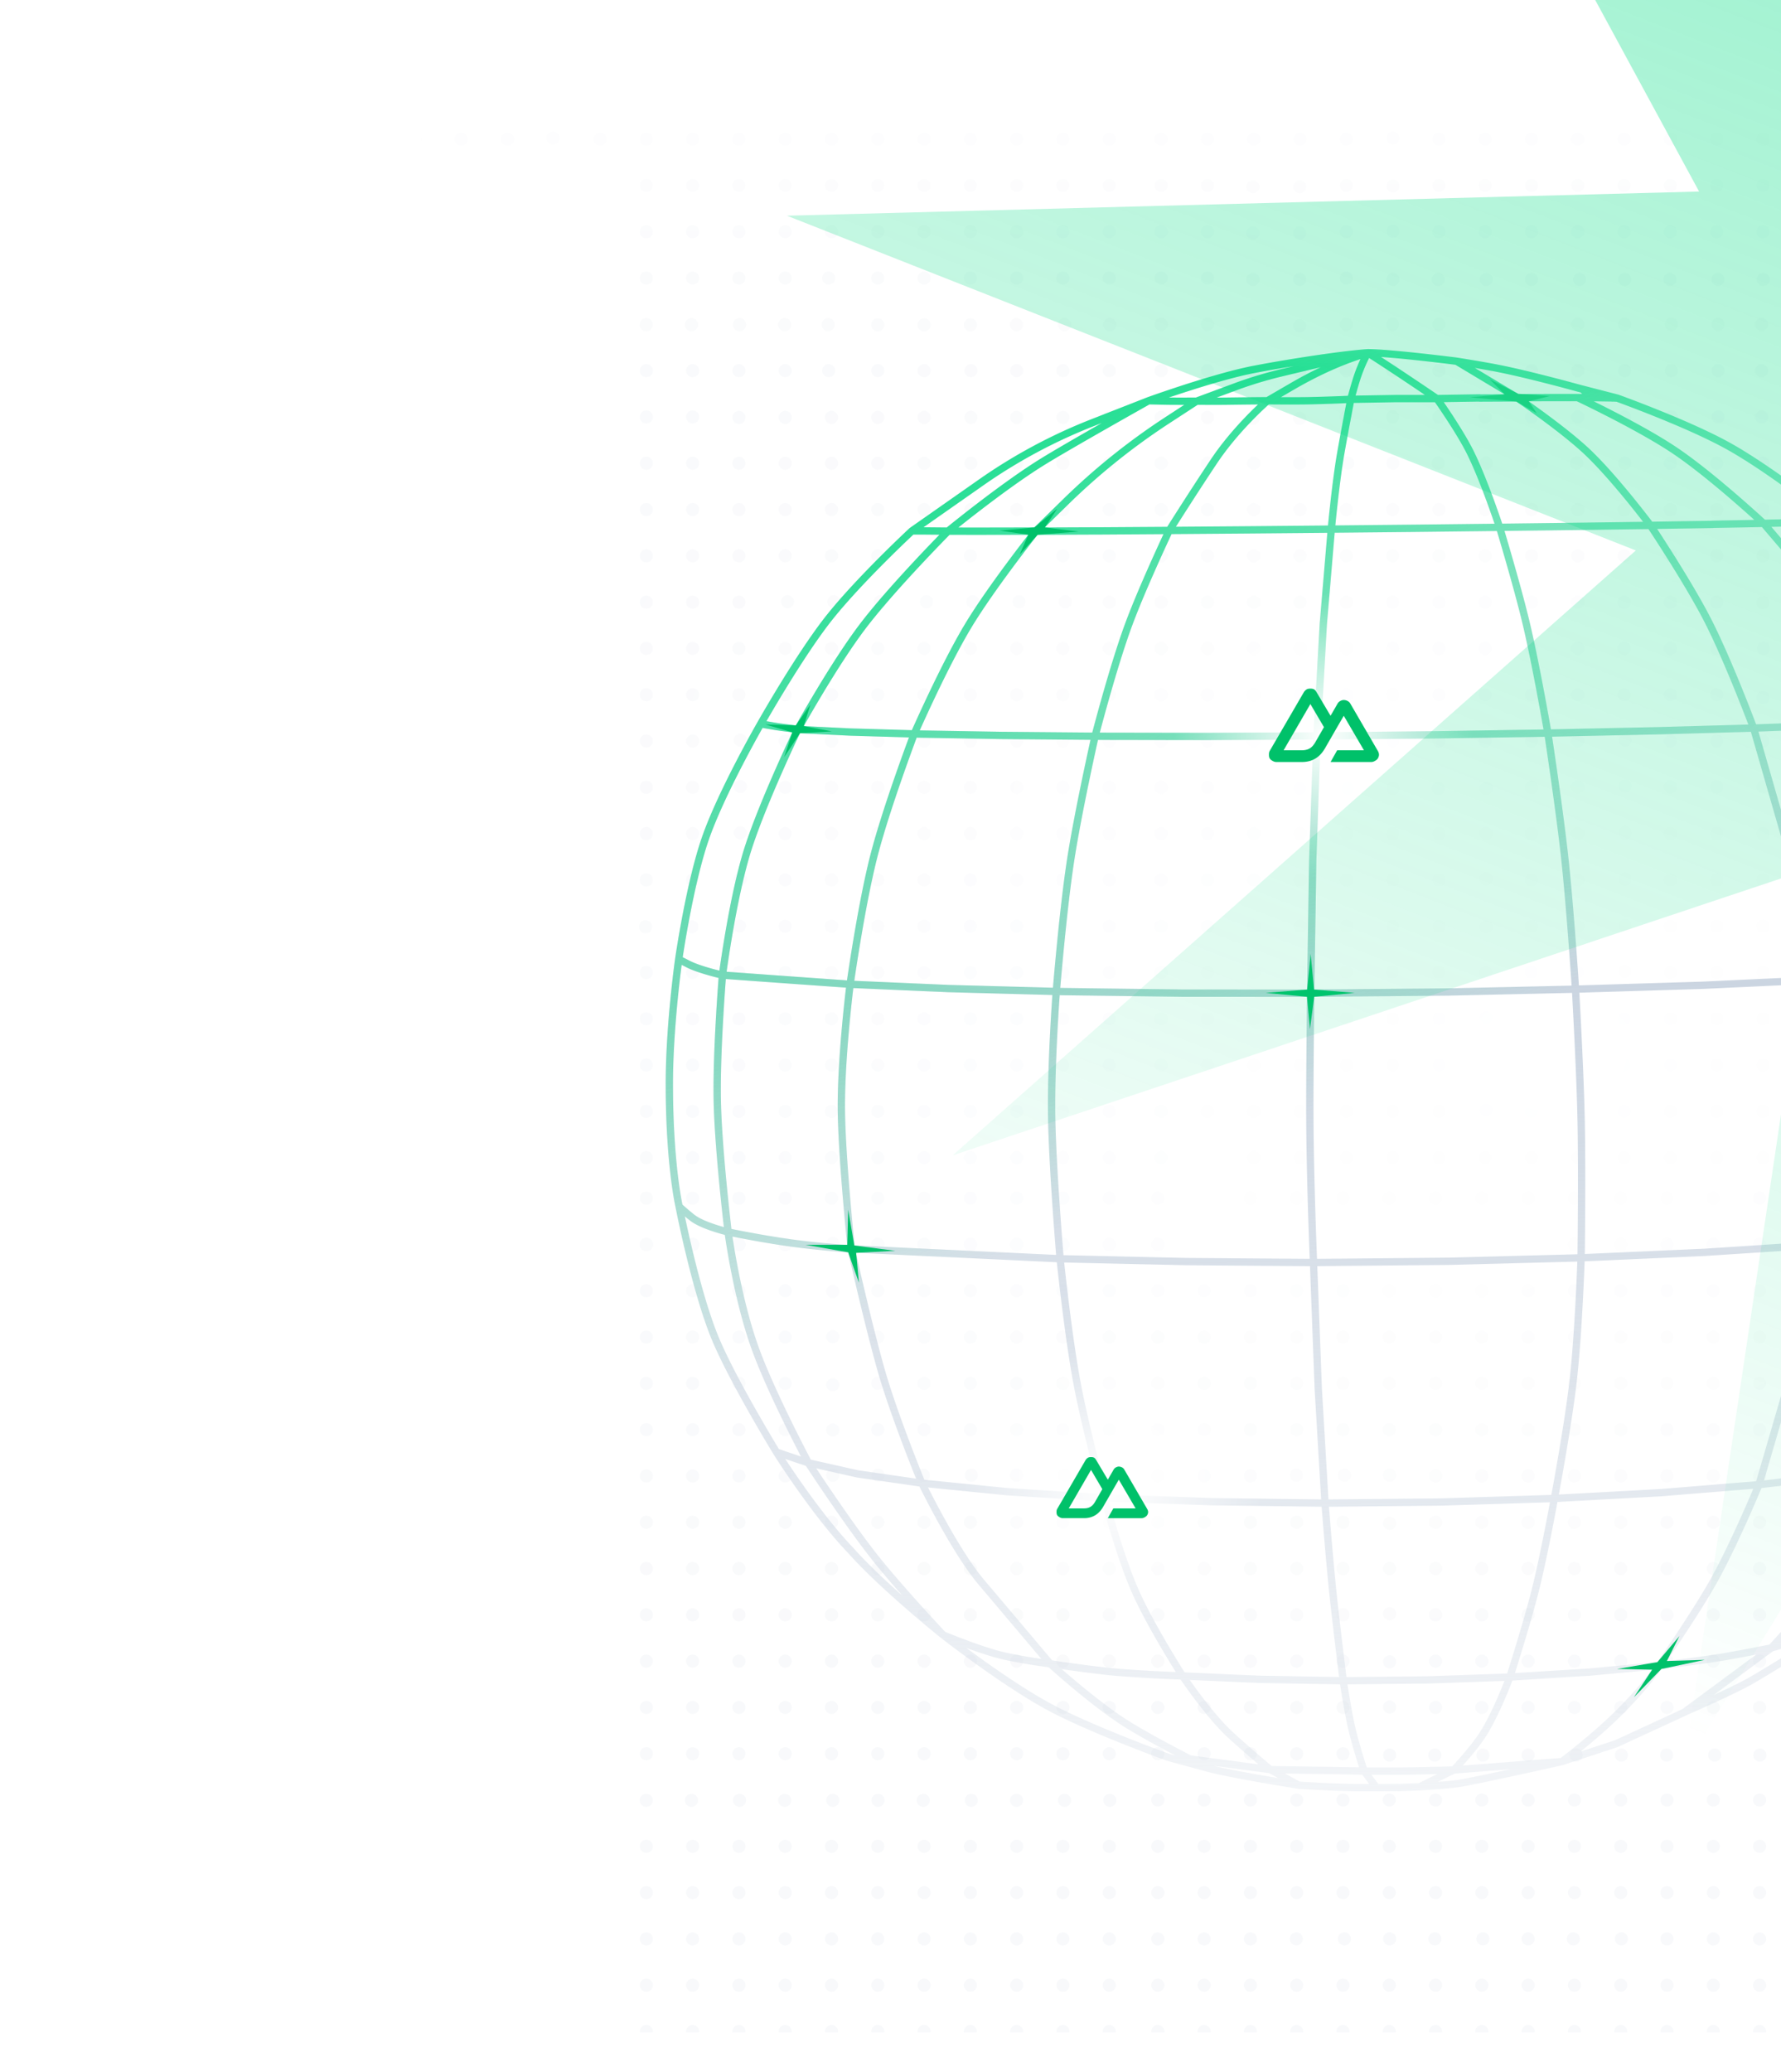 <svg xmlns="http://www.w3.org/2000/svg" width="533" height="620" fill="none"><g clip-path="url(#a)"><g clip-path="url(#b)"><g fill="#CBD5E1" clip-path="url(#c)"><g clip-path="url(#d)" opacity=".14"><circle cx="124.171" cy="41.642" r="1.965"/><circle cx="138.023" cy="41.642" r="1.965"/><circle cx="151.878" cy="41.642" r="1.965"/><circle cx="179.583" cy="41.642" r="1.965"/><circle cx="193.436" cy="41.642" r="1.965"/><circle cx="207.289" cy="41.642" r="1.965"/><circle cx="221.142" cy="41.642" r="1.965"/><circle cx="234.995" cy="41.642" r="1.965"/><circle cx="248.848" cy="41.642" r="1.965"/><circle cx="262.701" cy="41.642" r="1.965"/><circle cx="276.554" cy="41.642" r="1.965"/><circle cx="290.408" cy="41.642" r="1.965"/><circle cx="304.259" cy="41.642" r="1.965"/><circle cx="318.113" cy="41.642" r="1.965"/><circle cx="331.965" cy="41.642" r="1.965"/><circle cx="124.171" cy="55.495" r="1.965"/><circle cx="138.023" cy="55.495" r="1.965"/><circle cx="151.878" cy="55.495" r="1.965"/><circle cx="179.583" cy="55.495" r="1.965"/><circle cx="193.436" cy="55.495" r="1.965"/><circle cx="207.289" cy="55.495" r="1.965"/><circle cx="221.142" cy="55.495" r="1.965"/><circle cx="234.995" cy="55.495" r="1.965"/><circle cx="248.848" cy="55.495" r="1.965"/><circle cx="262.701" cy="55.495" r="1.965"/><circle cx="276.554" cy="55.495" r="1.965"/><circle cx="290.408" cy="55.495" r="1.965"/><circle cx="304.259" cy="55.495" r="1.965"/><circle cx="318.113" cy="55.495" r="1.965"/><circle cx="331.965" cy="55.495" r="1.965"/><circle cx="124.171" cy="69.348" r="1.965"/><circle cx="138.023" cy="69.348" r="1.965"/><circle cx="151.878" cy="69.348" r="1.965"/><circle cx="179.583" cy="69.348" r="1.965"/><circle cx="193.436" cy="69.348" r="1.965"/><circle cx="207.289" cy="69.348" r="1.965"/><circle cx="221.142" cy="69.348" r="1.965"/><circle cx="234.995" cy="69.348" r="1.965"/><circle cx="248.848" cy="69.348" r="1.965"/><circle cx="262.701" cy="69.348" r="1.965"/><circle cx="276.554" cy="69.348" r="1.965"/><circle cx="290.408" cy="69.348" r="1.965"/><circle cx="304.259" cy="69.348" r="1.965"/><circle cx="318.113" cy="69.348" r="1.965"/><circle cx="331.965" cy="69.348" r="1.965"/><circle cx="124.171" cy="83.201" r="1.965"/><circle cx="138.023" cy="83.201" r="1.965"/><circle cx="151.878" cy="83.201" r="1.965"/><circle cx="165.485" cy="83.606" r="1.965"/><circle cx="165.485" cy="70.071" r="1.965"/><circle cx="165.485" cy="41.311" r="1.965"/><circle cx="165.485" cy="55.691" r="1.965"/><circle cx="179.583" cy="83.201" r="1.965"/><circle cx="193.436" cy="83.201" r="1.965"/><circle cx="207.289" cy="83.201" r="1.965"/><circle cx="221.142" cy="83.201" r="1.965"/><circle cx="234.995" cy="83.201" r="1.965"/><circle cx="262.701" cy="83.201" r="1.965"/><circle cx="276.554" cy="83.201" r="1.965"/><circle cx="290.408" cy="83.201" r="1.965"/><circle cx="262.701" cy="97.201" r="1.965"/><circle cx="276.554" cy="97.201" r="1.965"/><circle cx="290.408" cy="97.201" r="1.965"/><circle cx="304.259" cy="83.201" r="1.965"/><circle cx="318.113" cy="83.201" r="1.965"/><circle cx="331.965" cy="83.201" r="1.965"/><circle cx="124.171" cy="97.054" r="1.965"/><circle cx="138.023" cy="97.054" r="1.965"/><circle cx="151.878" cy="97.054" r="1.965"/><circle cx="165.73" cy="97.054" r="1.965"/><circle cx="179.583" cy="97.054" r="1.965"/><circle cx="193.399" cy="97.14" r="1.965"/><circle cx="206.933" cy="97.14" r="1.965"/><circle cx="221.313" cy="97.14" r="1.965"/><circle cx="234.847" cy="97.14" r="1.965"/><circle cx="304.211" cy="97.14" r="1.965"/><circle cx="318.59" cy="97.14" r="1.965"/><circle cx="332.126" cy="97.14" r="1.965"/><circle cx="124.171" cy="110.907" r="1.965"/><circle cx="138.023" cy="110.907" r="1.965"/><circle cx="151.878" cy="110.907" r="1.965"/><circle cx="165.73" cy="110.907" r="1.965"/><circle cx="179.583" cy="110.907" r="1.965"/><circle cx="193.436" cy="110.907" r="1.965"/><circle cx="207.289" cy="110.907" r="1.965"/><circle cx="221.142" cy="110.907" r="1.965"/><circle cx="234.995" cy="110.907" r="1.965"/><circle cx="247.995" cy="83.201" r="1.965"/><circle cx="247.847" cy="97.14" r="1.965"/><circle cx="247.995" cy="110.907" r="1.965"/><circle cx="262.701" cy="110.907" r="1.965"/><circle cx="276.554" cy="110.907" r="1.965"/><circle cx="304.259" cy="110.907" r="1.965"/><circle cx="318.113" cy="110.907" r="1.965"/><circle cx="331.965" cy="110.907" r="1.965"/><circle cx="124.171" cy="124.76" r="1.965"/><circle cx="138.023" cy="124.76" r="1.965"/><circle cx="151.878" cy="124.76" r="1.965"/><circle cx="165.73" cy="124.76" r="1.965"/><circle cx="179.583" cy="124.76" r="1.965"/><circle cx="193.436" cy="124.76" r="1.965"/><circle cx="207.289" cy="124.76" r="1.965"/><circle cx="124.171" cy="138.613" r="1.965"/><circle cx="138.023" cy="138.613" r="1.965"/><circle cx="151.878" cy="138.613" r="1.965"/><circle cx="165.73" cy="138.613" r="1.965"/><circle cx="179.583" cy="138.613" r="1.965"/><circle cx="193.436" cy="138.613" r="1.965"/><circle cx="207.289" cy="138.613" r="1.965"/><circle cx="221.142" cy="138.613" r="1.965"/><circle cx="234.995" cy="138.613" r="1.965"/><circle cx="248.848" cy="138.613" r="1.965"/><circle cx="262.701" cy="138.613" r="1.965"/><circle cx="276.554" cy="138.613" r="1.965"/><circle cx="304.259" cy="138.613" r="1.965"/><circle cx="318.113" cy="138.613" r="1.965"/><circle cx="331.965" cy="138.613" r="1.965"/><circle cx="124.171" cy="152.466" r="1.965"/><circle cx="138.023" cy="152.466" r="1.965"/><circle cx="151.878" cy="152.466" r="1.965"/><circle cx="165.73" cy="152.466" r="1.965"/><circle cx="179.583" cy="152.466" r="1.965"/><circle cx="193.436" cy="152.466" r="1.965"/><circle cx="207.289" cy="152.466" r="1.965"/><circle cx="221.142" cy="152.466" r="1.965"/><circle cx="234.995" cy="152.466" r="1.965"/><circle cx="248.848" cy="152.466" r="1.965"/><circle cx="262.701" cy="152.466" r="1.965"/><circle cx="276.554" cy="152.466" r="1.965"/><circle cx="304.259" cy="152.466" r="1.965"/><circle cx="318.113" cy="152.466" r="1.965"/><circle cx="331.965" cy="152.466" r="1.965"/><circle cx="124.171" cy="166.319" r="1.965"/><circle cx="138.023" cy="166.319" r="1.965"/><circle cx="151.878" cy="166.319" r="1.965"/><circle cx="165.73" cy="166.319" r="1.965"/><circle cx="179.583" cy="166.319" r="1.965"/><circle cx="193.436" cy="166.319" r="1.965"/><circle cx="207.289" cy="166.319" r="1.965"/><circle cx="221.142" cy="166.319" r="1.965"/><circle cx="234.995" cy="166.319" r="1.965"/><circle cx="248.848" cy="166.319" r="1.965"/><circle cx="262.701" cy="166.319" r="1.965"/><circle cx="276.554" cy="166.319" r="1.965"/><circle cx="290.408" cy="166.319" r="1.965"/><circle cx="304.259" cy="166.319" r="1.965"/><circle cx="318.113" cy="166.319" r="1.965"/><circle cx="235.694" cy="180.037" r="1.965"/><circle cx="249.547" cy="180.037" r="1.965"/><circle cx="263.4" cy="180.037" r="1.965"/><circle cx="277.253" cy="180.037" r="1.965"/><circle cx="291.106" cy="180.037" r="1.965"/><circle cx="304.96" cy="180.037" r="1.965"/><circle cx="318.812" cy="180.037" r="1.965"/><circle cx="331.965" cy="166.319" r="1.965"/><circle cx="124.171" cy="180.172" r="1.965"/><circle cx="138.023" cy="180.172" r="1.965"/><circle cx="151.878" cy="180.172" r="1.965"/><circle cx="165.73" cy="180.172" r="1.965"/><circle cx="179.583" cy="180.172" r="1.965"/><circle cx="193.436" cy="180.172" r="1.965"/><circle cx="207.289" cy="180.172" r="1.965"/><circle cx="221.142" cy="180.172" r="1.965"/><circle cx="331.965" cy="180.172" r="1.965"/><circle cx="124.171" cy="194.025" r="1.965"/><circle cx="138.023" cy="194.025" r="1.965"/><circle cx="151.878" cy="194.025" r="1.965"/><circle cx="165.73" cy="194.025" r="1.965"/><circle cx="179.583" cy="194.025" r="1.965"/><circle cx="193.436" cy="194.025" r="1.965"/><circle cx="207.289" cy="194.025" r="1.965"/><circle cx="221.142" cy="194.025" r="1.965"/><circle cx="234.995" cy="194.025" r="1.965"/><circle cx="248.848" cy="194.025" r="1.965"/><circle cx="262.701" cy="194.025" r="1.965"/><circle cx="276.554" cy="194.025" r="1.965"/><circle cx="290.408" cy="194.025" r="1.965"/><circle cx="304.259" cy="194.025" r="1.965"/><circle cx="318.113" cy="194.025" r="1.965"/><circle cx="331.965" cy="194.025" r="1.965"/><circle cx="124.171" cy="207.878" r="1.965"/><circle cx="138.023" cy="207.878" r="1.965"/><circle cx="151.878" cy="207.878" r="1.965"/><circle cx="165.73" cy="207.878" r="1.965"/><circle cx="179.583" cy="207.878" r="1.965"/><circle cx="193.435" cy="207.878" r="1.965"/><circle cx="207.289" cy="207.878" r="1.965"/><circle cx="221.142" cy="207.878" r="1.965"/><circle cx="234.995" cy="207.878" r="1.965"/><circle cx="248.848" cy="207.878" r="1.965"/><circle cx="262.701" cy="207.878" r="1.965"/><circle cx="276.554" cy="207.878" r="1.965"/><circle cx="290.407" cy="207.878" r="1.965"/><circle cx="304.259" cy="207.878" r="1.965"/><circle cx="318.113" cy="207.878" r="1.965"/><circle cx="331.965" cy="207.878" r="1.965"/><circle cx="124.171" cy="221.731" r="1.965"/><circle cx="138.023" cy="221.731" r="1.965"/><circle cx="151.878" cy="221.731" r="1.965"/><circle cx="165.73" cy="221.731" r="1.965"/><circle cx="179.583" cy="221.731" r="1.965"/><circle cx="193.436" cy="221.731" r="1.965"/><circle cx="207.289" cy="221.731" r="1.965"/><circle cx="221.559" cy="221.486" r="1.965"/><circle cx="234.995" cy="221.731" r="1.965"/><circle cx="248.848" cy="221.731" r="1.965"/><circle cx="262.701" cy="221.731" r="1.965"/><circle cx="276.554" cy="221.731" r="1.965"/><circle cx="290.408" cy="221.731" r="1.965"/><circle cx="304.259" cy="221.731" r="1.965"/><circle cx="318.113" cy="221.731" r="1.965"/><circle cx="331.965" cy="221.731" r="1.965"/><circle cx="124.171" cy="235.584" r="1.965"/><circle cx="138.023" cy="235.584" r="1.965"/><circle cx="151.878" cy="235.584" r="1.965"/><circle cx="165.73" cy="235.584" r="1.965"/><circle cx="179.583" cy="235.584" r="1.965"/><circle cx="193.436" cy="235.584" r="1.965"/><circle cx="207.289" cy="235.584" r="1.965"/><circle cx="221.559" cy="235.339" r="1.965"/><circle cx="234.995" cy="235.584" r="1.965"/><circle cx="248.848" cy="235.584" r="1.965"/><circle cx="262.701" cy="235.584" r="1.965"/><circle cx="276.554" cy="235.584" r="1.965"/><circle cx="290.408" cy="235.584" r="1.965"/><circle cx="304.259" cy="235.584" r="1.965"/><circle cx="318.113" cy="235.584" r="1.965"/><circle cx="331.965" cy="235.584" r="1.965"/><circle cx="124.171" cy="249.437" r="1.965"/><circle cx="138.023" cy="249.437" r="1.965"/><circle cx="151.878" cy="249.437" r="1.965"/><circle cx="165.73" cy="249.437" r="1.965"/><circle cx="179.583" cy="249.437" r="1.965"/><circle cx="193.436" cy="249.437" r="1.965"/><circle cx="207.289" cy="249.437" r="1.965"/><circle cx="221.559" cy="249.192" r="1.965"/><circle cx="234.995" cy="249.437" r="1.965"/><circle cx="248.848" cy="249.437" r="1.965"/><circle cx="262.701" cy="249.437" r="1.965"/><circle cx="276.554" cy="249.437" r="1.965"/><circle cx="290.408" cy="249.437" r="1.965"/><circle cx="304.259" cy="249.437" r="1.965"/><circle cx="318.113" cy="249.437" r="1.965"/><circle cx="331.965" cy="249.437" r="1.965"/><circle cx="124.171" cy="263.29" r="1.965"/><circle cx="138.023" cy="263.29" r="1.965"/><circle cx="151.878" cy="263.29" r="1.965"/><circle cx="165.73" cy="263.29" r="1.965"/><circle cx="165.485" cy="277.315" r="1.965"/><circle cx="179.583" cy="263.29" r="1.965"/><circle cx="179.338" cy="277.315" r="1.965"/><circle cx="193.435" cy="263.29" r="1.965"/><circle cx="193.192" cy="277.315" r="1.965"/><circle cx="207.289" cy="263.29" r="1.965"/><circle cx="221.559" cy="263.045" r="1.965"/><circle cx="207.045" cy="277.315" r="1.965"/><circle cx="221.313" cy="277.069" r="1.965"/><circle cx="234.995" cy="263.29" r="1.965"/><circle cx="248.848" cy="263.29" r="1.965"/><circle cx="262.701" cy="263.29" r="1.965"/><circle cx="276.554" cy="263.29" r="1.965"/><circle cx="290.408" cy="263.29" r="1.965"/><circle cx="304.259" cy="263.29" r="1.965"/><circle cx="318.113" cy="263.29" r="1.965"/><circle cx="331.965" cy="263.29" r="1.965"/><circle cx="124.171" cy="277.143" r="1.965"/><circle cx="138.023" cy="277.143" r="1.965"/><circle cx="151.95" cy="277.315" r="1.965"/><circle cx="234.995" cy="277.143" r="1.965"/><circle cx="248.848" cy="277.143" r="1.965"/><circle cx="262.701" cy="277.143" r="1.965"/><circle cx="276.554" cy="277.143" r="1.965"/><circle cx="290.408" cy="277.143" r="1.965"/><circle cx="304.259" cy="277.143" r="1.965"/><circle cx="318.113" cy="277.143" r="1.965"/><circle cx="331.965" cy="277.143" r="1.965"/><circle cx="124.171" cy="290.996" r="1.965"/><circle cx="138.023" cy="290.996" r="1.965"/><circle cx="151.95" cy="291.167" r="1.965"/><circle cx="165.73" cy="290.996" r="1.965"/><circle cx="179.583" cy="290.996" r="1.965"/><circle cx="193.436" cy="290.996" r="1.965"/><circle cx="207.289" cy="290.996" r="1.965"/><circle cx="221.142" cy="290.996" r="1.965"/><circle cx="234.995" cy="290.996" r="1.965"/><circle cx="248.848" cy="290.996" r="1.965"/><circle cx="262.701" cy="290.996" r="1.965"/><circle cx="276.554" cy="290.996" r="1.965"/><circle cx="290.408" cy="290.996" r="1.965"/><circle cx="304.259" cy="290.996" r="1.965"/><circle cx="318.113" cy="290.996" r="1.965"/><circle cx="331.965" cy="290.996" r="1.965"/><circle cx="124.171" cy="304.849" r="1.965"/><circle cx="138.023" cy="304.849" r="1.965"/><circle cx="151.95" cy="305.021" r="1.965"/><circle cx="165.73" cy="304.849" r="1.965"/><circle cx="179.583" cy="304.849" r="1.965"/><circle cx="193.436" cy="304.849" r="1.965"/><circle cx="207.289" cy="304.849" r="1.965"/><circle cx="221.142" cy="304.849" r="1.965"/><circle cx="234.995" cy="304.849" r="1.965"/><circle cx="248.848" cy="304.849" r="1.965"/><circle cx="262.701" cy="304.849" r="1.965"/><circle cx="276.554" cy="304.849" r="1.965"/><circle cx="290.408" cy="304.849" r="1.965"/><circle cx="304.259" cy="304.849" r="1.965"/><circle cx="318.113" cy="304.849" r="1.965"/><circle cx="331.965" cy="304.849" r="1.965"/><circle cx="124.171" cy="318.702" r="1.965"/><circle cx="138.023" cy="318.702" r="1.965"/><circle cx="151.95" cy="318.874" r="1.965"/><circle cx="165.73" cy="318.702" r="1.965"/><circle cx="179.583" cy="318.702" r="1.965"/><circle cx="193.436" cy="318.702" r="1.965"/><circle cx="207.289" cy="318.702" r="1.965"/><circle cx="221.142" cy="318.702" r="1.965"/><circle cx="234.995" cy="318.702" r="1.965"/><circle cx="248.848" cy="318.702" r="1.965"/><circle cx="262.701" cy="318.702" r="1.965"/><circle cx="276.554" cy="318.702" r="1.965"/><circle cx="290.408" cy="318.702" r="1.965"/><circle cx="304.259" cy="318.702" r="1.965"/><circle cx="318.113" cy="318.702" r="1.965"/><circle cx="331.965" cy="318.702" r="1.965"/><circle cx="124.171" cy="332.555" r="1.965"/><circle cx="138.023" cy="332.555" r="1.965"/><circle cx="151.95" cy="332.727" r="1.965"/><circle cx="165.73" cy="332.555" r="1.965"/><circle cx="179.583" cy="332.555" r="1.965"/><circle cx="193.436" cy="332.555" r="1.965"/><circle cx="207.289" cy="332.555" r="1.965"/><circle cx="221.142" cy="332.555" r="1.965"/><circle cx="234.995" cy="332.555" r="1.965"/><circle cx="248.848" cy="332.555" r="1.965"/><circle cx="262.701" cy="332.555" r="1.965"/><circle cx="276.554" cy="332.555" r="1.965"/><circle cx="290.408" cy="332.555" r="1.965"/><circle cx="304.259" cy="332.555" r="1.965"/><circle cx="318.113" cy="332.555" r="1.965"/><circle cx="331.965" cy="332.555" r="1.965"/><circle cx="124.171" cy="346.408" r="1.965"/><circle cx="138.023" cy="346.408" r="1.965"/><circle cx="151.878" cy="346.408" r="1.965"/><circle cx="165.73" cy="346.408" r="1.965"/><circle cx="179.583" cy="346.408" r="1.965"/><circle cx="193.436" cy="346.408" r="1.965"/><circle cx="207.289" cy="346.408" r="1.965"/><circle cx="221.142" cy="346.408" r="1.965"/><circle cx="234.995" cy="346.408" r="1.965"/><circle cx="248.848" cy="346.408" r="1.965"/><circle cx="262.701" cy="346.408" r="1.965"/><circle cx="276.554" cy="346.408" r="1.965"/><circle cx="290.408" cy="346.408" r="1.965"/><circle cx="304.259" cy="346.408" r="1.965"/><circle cx="318.113" cy="346.408" r="1.965"/><circle cx="331.965" cy="346.408" r="1.965"/><circle cx="221.142" cy="124.907" r="1.965"/><circle cx="234.995" cy="124.907" r="1.965"/><circle cx="318.113" cy="124.907" r="1.965"/><circle cx="276.554" cy="124.907" r="1.965"/><circle cx="290.554" cy="110.907" r="1.965"/><circle cx="290.554" cy="138.613" r="1.965"/><circle cx="290.554" cy="152.466" r="1.965"/><circle cx="290.554" cy="124.907" r="1.965"/><circle cx="248.848" cy="124.907" r="1.965"/><circle cx="331.965" cy="124.907" r="1.965"/><circle cx="262.701" cy="124.907" r="1.965"/><circle cx="304.259" cy="124.907" r="1.965"/></g><g clip-path="url(#e)" opacity=".14"><circle cx="416.87" cy="41.311" r="1.965"/><circle cx="416.87" cy="55.691" r="1.965"/><circle cx="416.87" cy="69.225" r="1.965"/><circle cx="416.87" cy="83.606" r="1.965"/><circle cx="430.404" cy="83.606" r="1.965"/><circle cx="444.783" cy="83.606" r="1.965"/><circle cx="458.318" cy="83.606" r="1.965"/><circle cx="472.698" cy="83.606" r="1.965"/><circle cx="486.232" cy="83.606" r="1.965"/><circle cx="499.766" cy="83.606" r="1.965"/><circle cx="514.147" cy="83.606" r="1.965"/><circle cx="347.506" cy="41.642" r="1.965"/><circle cx="361.36" cy="41.642" r="1.965"/><circle cx="375.212" cy="41.642" r="1.965"/><circle cx="389.066" cy="41.642" r="1.965"/><circle cx="402.918" cy="41.642" r="1.965"/><circle cx="430.624" cy="41.642" r="1.965"/><circle cx="444.477" cy="41.642" r="1.965"/><circle cx="458.33" cy="41.642" r="1.965"/><circle cx="472.183" cy="41.642" r="1.965"/><circle cx="486.036" cy="41.642" r="1.965"/><circle cx="499.888" cy="41.642" r="1.965"/><circle cx="513.742" cy="41.642" r="1.965"/><circle cx="527.595" cy="41.642" r="1.965"/><circle cx="347.506" cy="55.495" r="1.965"/><circle cx="361.36" cy="55.495" r="1.965"/><circle cx="388.964" cy="55.89" r="1.965"/><circle cx="402.918" cy="55.495" r="1.965"/><circle cx="430.624" cy="55.495" r="1.965"/><circle cx="444.477" cy="55.495" r="1.965"/><circle cx="458.33" cy="55.495" r="1.965"/><circle cx="472.183" cy="55.495" r="1.965"/><circle cx="486.036" cy="55.495" r="1.965"/><circle cx="499.888" cy="55.495" r="1.965"/><circle cx="513.742" cy="55.495" r="1.965"/><circle cx="527.595" cy="55.495" r="1.965"/><circle cx="347.506" cy="69.348" r="1.965"/><circle cx="361.36" cy="69.348" r="1.965"/><circle cx="388.964" cy="69.743" r="1.965"/><circle cx="402.918" cy="69.348" r="1.965"/><circle cx="430.624" cy="69.348" r="1.965"/><circle cx="444.477" cy="69.348" r="1.965"/><circle cx="458.33" cy="69.348" r="1.965"/><circle cx="472.183" cy="69.348" r="1.965"/><circle cx="486.036" cy="69.348" r="1.965"/><circle cx="499.888" cy="69.348" r="1.965"/><circle cx="513.742" cy="69.348" r="1.965"/><circle cx="527.595" cy="69.348" r="1.965"/><circle cx="347.506" cy="83.201" r="1.965"/><circle cx="361.36" cy="83.201" r="1.965"/><circle cx="388.964" cy="83.596" r="1.965"/><circle cx="402.918" cy="83.201" r="1.965"/><circle cx="527.681" cy="83.606" r="1.965"/><circle cx="347.506" cy="97.054" r="1.965"/><circle cx="361.36" cy="97.054" r="1.965"/><circle cx="388.964" cy="97.449" r="1.965"/><circle cx="402.918" cy="97.054" r="1.965"/><circle cx="416.771" cy="97.054" r="1.965"/><circle cx="430.624" cy="97.054" r="1.965"/><circle cx="444.477" cy="97.054" r="1.965"/><circle cx="458.33" cy="97.054" r="1.965"/><circle cx="472.183" cy="97.054" r="1.965"/><circle cx="347.506" cy="110.907" r="1.965"/><circle cx="361.36" cy="110.907" r="1.965"/><circle cx="388.964" cy="111.302" r="1.965"/><circle cx="402.918" cy="110.907" r="1.965"/><circle cx="416.771" cy="110.907" r="1.965"/><circle cx="430.624" cy="110.907" r="1.965"/><circle cx="444.477" cy="110.907" r="1.965"/><circle cx="458.33" cy="110.907" r="1.965"/><circle cx="472.183" cy="110.907" r="1.965"/><circle cx="388.964" cy="125.155" r="1.965"/><circle cx="374.964" cy="55.89" r="1.965"/><circle cx="374.964" cy="69.743" r="1.965"/><circle cx="374.964" cy="83.596" r="1.965"/><circle cx="374.964" cy="97.449" r="1.965"/><circle cx="374.964" cy="111.302" r="1.965"/><circle cx="374.964" cy="125.155" r="1.965"/><circle cx="388.955" cy="138.589" r="1.965"/><circle cx="403.334" cy="138.589" r="1.965"/><circle cx="416.87" cy="138.589" r="1.965"/><circle cx="430.404" cy="138.589" r="1.965"/><circle cx="444.783" cy="138.589" r="1.965"/><circle cx="458.318" cy="138.589" r="1.965"/><circle cx="471.853" cy="138.589" r="1.965"/><circle cx="486.232" cy="138.589" r="1.965"/><circle cx="402.918" cy="124.76" r="1.965"/><circle cx="416.771" cy="124.76" r="1.965"/><circle cx="430.624" cy="124.76" r="1.965"/><circle cx="444.477" cy="124.76" r="1.965"/><circle cx="458.33" cy="124.76" r="1.965"/><circle cx="472.183" cy="124.76" r="1.965"/><circle cx="486.183" cy="97.054" r="1.965"/><circle cx="486.183" cy="110.907" r="1.965"/><circle cx="486.183" cy="124.76" r="1.965"/><circle cx="500.183" cy="97.054" r="1.965"/><circle cx="500.183" cy="110.907" r="1.965"/><circle cx="500.183" cy="124.76" r="1.965"/><circle cx="514.183" cy="97.054" r="1.965"/><circle cx="514.183" cy="110.907" r="1.965"/><circle cx="514.183" cy="124.76" r="1.965"/><circle cx="527.183" cy="97.054" r="1.965"/><circle cx="527.183" cy="110.907" r="1.965"/><circle cx="527.183" cy="124.76" r="1.965"/><circle cx="347.506" cy="138.613" r="1.965"/><circle cx="361.36" cy="138.613" r="1.965"/><circle cx="375.212" cy="138.613" r="1.965"/><circle cx="499.888" cy="138.613" r="1.965"/><circle cx="513.742" cy="138.613" r="1.965"/><circle cx="527.595" cy="138.613" r="1.965"/><circle cx="347.506" cy="152.466" r="1.965"/><circle cx="361.36" cy="152.466" r="1.965"/><circle cx="375.212" cy="152.466" r="1.965"/><circle cx="389.066" cy="152.466" r="1.965"/><circle cx="402.918" cy="152.466" r="1.965"/><circle cx="416.771" cy="152.466" r="1.965"/><circle cx="430.624" cy="152.466" r="1.965"/><circle cx="444.477" cy="152.466" r="1.965"/><circle cx="458.33" cy="152.466" r="1.965"/><circle cx="472.183" cy="152.466" r="1.965"/><circle cx="486.036" cy="152.466" r="1.965"/><circle cx="499.888" cy="152.466" r="1.965"/><circle cx="513.742" cy="152.466" r="1.965"/><circle cx="527.595" cy="152.466" r="1.965"/><circle cx="347.506" cy="166.319" r="1.965"/><circle cx="361.36" cy="166.319" r="1.965"/><circle cx="375.212" cy="166.319" r="1.965"/><circle cx="389.066" cy="166.319" r="1.965"/><circle cx="402.918" cy="166.319" r="1.965"/><circle cx="416.771" cy="166.319" r="1.965"/><circle cx="430.624" cy="166.319" r="1.965"/><circle cx="444.477" cy="166.319" r="1.965"/><circle cx="458.33" cy="166.319" r="1.965"/><circle cx="472.183" cy="166.319" r="1.965"/><circle cx="486.036" cy="166.319" r="1.965"/><circle cx="499.888" cy="166.319" r="1.965"/><circle cx="513.742" cy="166.319" r="1.965"/><circle cx="527.595" cy="166.319" r="1.965"/><circle cx="527.595" cy="180.319" r="1.965"/><circle cx="347.506" cy="180.172" r="1.965"/><circle cx="361.36" cy="180.172" r="1.965"/><circle cx="375.212" cy="180.172" r="1.965"/><circle cx="389.066" cy="180.172" r="1.965"/><circle cx="402.918" cy="180.172" r="1.965"/><circle cx="416.771" cy="180.172" r="1.965"/><circle cx="430.624" cy="180.172" r="1.965"/><circle cx="444.477" cy="180.172" r="1.965"/><circle cx="458.33" cy="180.172" r="1.965"/><circle cx="472.183" cy="180.172" r="1.965"/><circle cx="486.036" cy="180.172" r="1.965"/><circle cx="499.888" cy="180.172" r="1.965"/><circle cx="513.742" cy="180.172" r="1.965"/><circle cx="347.506" cy="194.025" r="1.965"/><circle cx="361.36" cy="194.025" r="1.965"/><circle cx="375.212" cy="194.025" r="1.965"/><circle cx="389.066" cy="194.025" r="1.965"/><circle cx="402.918" cy="194.025" r="1.965"/><circle cx="416.771" cy="194.025" r="1.965"/><circle cx="430.624" cy="194.025" r="1.965"/><circle cx="444.477" cy="194.025" r="1.965"/><circle cx="458.33" cy="194.025" r="1.965"/><circle cx="472.183" cy="194.025" r="1.965"/><circle cx="486.036" cy="194.025" r="1.965"/><circle cx="499.888" cy="194.025" r="1.965"/><circle cx="513.742" cy="194.025" r="1.965"/><circle cx="527.742" cy="194.025" r="1.965"/><circle cx="347.506" cy="207.878" r="1.965"/><circle cx="361.36" cy="207.878" r="1.965"/><circle cx="375.212" cy="207.878" r="1.965"/><circle cx="389.066" cy="207.878" r="1.965"/><circle cx="402.918" cy="207.878" r="1.965"/><circle cx="416.771" cy="207.878" r="1.965"/><circle cx="430.624" cy="207.878" r="1.965"/><circle cx="444.477" cy="207.878" r="1.965"/><circle cx="458.33" cy="207.878" r="1.965"/><circle cx="472.183" cy="207.878" r="1.965"/><circle cx="486.036" cy="207.878" r="1.965"/><circle cx="499.888" cy="207.878" r="1.965"/><circle cx="513.742" cy="207.878" r="1.965"/><circle cx="347.506" cy="221.731" r="1.965"/><circle cx="361.36" cy="221.731" r="1.965"/><circle cx="375.212" cy="221.731" r="1.965"/><circle cx="389.066" cy="221.731" r="1.965"/><circle cx="402.918" cy="221.731" r="1.965"/><circle cx="416.771" cy="221.731" r="1.965"/><circle cx="430.624" cy="221.731" r="1.965"/><circle cx="444.477" cy="221.731" r="1.965"/><circle cx="458.33" cy="221.731" r="1.965"/><circle cx="472.182" cy="221.731" r="1.965"/><circle cx="486.343" cy="221.486" r="1.965"/><circle cx="499.888" cy="221.731" r="1.965"/><circle cx="513.742" cy="221.731" r="1.965"/><circle cx="527.595" cy="221.731" r="1.965"/><circle cx="527.595" cy="208.731" r="1.965"/><circle cx="347.506" cy="235.584" r="1.965"/><circle cx="361.36" cy="235.584" r="1.965"/><circle cx="375.212" cy="235.584" r="1.965"/><circle cx="458.33" cy="235.584" r="1.965"/><circle cx="347.506" cy="249.437" r="1.965"/><circle cx="361.36" cy="249.437" r="1.965"/><circle cx="375.212" cy="249.437" r="1.965"/><circle cx="389.066" cy="249.437" r="1.965"/><circle cx="388.955" cy="235.866" r="1.965"/><circle cx="403.334" cy="235.866" r="1.965"/><circle cx="416.87" cy="235.866" r="1.965"/><circle cx="430.404" cy="235.866" r="1.965"/><circle cx="444.783" cy="235.866" r="1.965"/><circle cx="402.918" cy="249.437" r="1.965"/><circle cx="416.771" cy="249.437" r="1.965"/><circle cx="430.624" cy="249.437" r="1.965"/><circle cx="444.783" cy="249.4" r="1.965"/><circle cx="444.783" cy="262.934" r="1.965"/><circle cx="444.783" cy="277.315" r="1.965"/><circle cx="444.673" cy="291.02" r="1.965"/><circle cx="458.33" cy="249.437" r="1.965"/><circle cx="472.182" cy="249.437" r="1.965"/><circle cx="486.343" cy="249.192" r="1.965"/><circle cx="499.888" cy="249.437" r="1.965"/><circle cx="513.742" cy="249.437" r="1.965"/><circle cx="527.595" cy="249.437" r="1.965"/><circle cx="347.506" cy="263.29" r="1.965"/><circle cx="361.36" cy="263.29" r="1.965"/><circle cx="375.212" cy="263.29" r="1.965"/><circle cx="389.066" cy="263.29" r="1.965"/><circle cx="402.918" cy="263.29" r="1.965"/><circle cx="416.771" cy="263.29" r="1.965"/><circle cx="430.624" cy="263.29" r="1.965"/><circle cx="458.33" cy="263.29" r="1.965"/><circle cx="472.182" cy="263.29" r="1.965"/><circle cx="486.343" cy="263.045" r="1.965"/><circle cx="499.888" cy="263.29" r="1.965"/><circle cx="513.742" cy="263.29" r="1.965"/><circle cx="527.595" cy="263.29" r="1.965"/><circle cx="347.506" cy="277.143" r="1.965"/><circle cx="361.36" cy="277.143" r="1.965"/><circle cx="375.212" cy="277.143" r="1.965"/><circle cx="389.066" cy="277.143" r="1.965"/><circle cx="388.955" cy="290.849" r="1.965"/><circle cx="402.919" cy="277.143" r="1.965"/><circle cx="402.808" cy="290.849" r="1.965"/><circle cx="416.772" cy="277.143" r="1.965"/><circle cx="416.661" cy="290.849" r="1.965"/><circle cx="430.624" cy="277.143" r="1.965"/><circle cx="430.515" cy="290.849" r="1.965"/><circle cx="458.33" cy="277.143" r="1.965"/><circle cx="458.221" cy="290.849" r="1.965"/><circle cx="472.182" cy="277.143" r="1.965"/><circle cx="486.343" cy="276.898" r="1.965"/><circle cx="472.073" cy="290.849" r="1.965"/><circle cx="486.232" cy="290.604" r="1.965"/><circle cx="499.888" cy="277.143" r="1.965"/><circle cx="513.742" cy="277.143" r="1.965"/><circle cx="527.595" cy="277.143" r="1.965"/><circle cx="347.506" cy="290.996" r="1.965"/><circle cx="361.36" cy="290.996" r="1.965"/><circle cx="375.212" cy="290.996" r="1.965"/><circle cx="499.888" cy="290.996" r="1.965"/><circle cx="513.742" cy="290.996" r="1.965"/><circle cx="527.595" cy="290.996" r="1.965"/><circle cx="347.506" cy="304.849" r="1.965"/><circle cx="361.36" cy="304.849" r="1.965"/><circle cx="375.212" cy="304.849" r="1.965"/><circle cx="389.066" cy="304.849" r="1.965"/><circle cx="402.918" cy="304.849" r="1.965"/><circle cx="416.771" cy="304.849" r="1.965"/><circle cx="430.624" cy="304.849" r="1.965"/><circle cx="444.783" cy="304.383" r="1.965"/><circle cx="458.33" cy="304.849" r="1.965"/><circle cx="472.183" cy="304.849" r="1.965"/><circle cx="486.036" cy="304.849" r="1.965"/><circle cx="499.888" cy="304.849" r="1.965"/><circle cx="513.742" cy="304.849" r="1.965"/><circle cx="527.595" cy="304.849" r="1.965"/><circle cx="347.506" cy="318.702" r="1.965"/><circle cx="361.36" cy="318.702" r="1.965"/><circle cx="375.212" cy="318.702" r="1.965"/><circle cx="389.066" cy="318.702" r="1.965"/><circle cx="402.918" cy="318.702" r="1.965"/><circle cx="416.771" cy="318.702" r="1.965"/><circle cx="430.624" cy="318.702" r="1.965"/><circle cx="444.783" cy="318.236" r="1.965"/><circle cx="458.33" cy="318.702" r="1.965"/><circle cx="472.183" cy="318.702" r="1.965"/><circle cx="486.036" cy="318.702" r="1.965"/><circle cx="499.888" cy="318.702" r="1.965"/><circle cx="513.742" cy="318.702" r="1.965"/><circle cx="527.595" cy="318.702" r="1.965"/><circle cx="347.506" cy="332.555" r="1.965"/><circle cx="361.36" cy="332.555" r="1.965"/><circle cx="375.212" cy="332.555" r="1.965"/><circle cx="389.066" cy="332.555" r="1.965"/><circle cx="402.918" cy="332.555" r="1.965"/><circle cx="416.771" cy="332.555" r="1.965"/><circle cx="430.624" cy="332.555" r="1.965"/><circle cx="444.783" cy="332.089" r="1.965"/><circle cx="458.33" cy="332.555" r="1.965"/><circle cx="472.183" cy="332.555" r="1.965"/><circle cx="486.036" cy="332.555" r="1.965"/><circle cx="499.888" cy="332.555" r="1.965"/><circle cx="513.742" cy="332.555" r="1.965"/><circle cx="527.595" cy="332.555" r="1.965"/><circle cx="472.182" cy="235.437" r="1.965"/><circle cx="486.343" cy="235.192" r="1.965"/><circle cx="499.888" cy="235.437" r="1.965"/><circle cx="513.742" cy="235.437" r="1.965"/><circle cx="527.595" cy="235.437" r="1.965"/><circle cx="347.506" cy="346.408" r="1.965"/><circle cx="375.212" cy="346.408" r="1.965"/><circle cx="389.066" cy="346.408" r="1.965"/><circle cx="402.918" cy="346.408" r="1.965"/><circle cx="416.771" cy="346.408" r="1.965"/><circle cx="430.624" cy="346.408" r="1.965"/><circle cx="444.477" cy="346.408" r="1.965"/><circle cx="458.33" cy="346.408" r="1.965"/><circle cx="472.183" cy="346.408" r="1.965"/><circle cx="486.036" cy="346.408" r="1.965"/><circle cx="499.888" cy="346.408" r="1.965"/><circle cx="513.742" cy="346.408" r="1.965"/><circle cx="527.595" cy="346.408" r="1.965"/><circle cx="347.506" cy="124.907" r="1.965"/><circle cx="361.36" cy="124.907" r="1.965"/></g><g clip-path="url(#f)" opacity=".14"><circle cx="124.171" cy="358.52" r="1.965"/><circle cx="138.023" cy="358.52" r="1.965"/><circle cx="151.878" cy="358.52" r="1.965"/><circle cx="165.73" cy="358.52" r="1.965"/><circle cx="179.583" cy="358.52" r="1.965"/><circle cx="193.436" cy="358.52" r="1.965"/><circle cx="207.289" cy="358.52" r="1.965"/><circle cx="221.142" cy="358.52" r="1.965"/><circle cx="234.995" cy="358.52" r="1.965"/><circle cx="248.848" cy="358.52" r="1.965"/><circle cx="262.701" cy="358.52" r="1.965"/><circle cx="276.554" cy="358.52" r="1.965"/><circle cx="290.408" cy="358.52" r="1.965"/><circle cx="304.259" cy="358.52" r="1.965"/><circle cx="318.113" cy="358.52" r="1.965"/><circle cx="331.965" cy="358.52" r="1.965"/><circle cx="124.171" cy="372.373" r="1.965"/><circle cx="138.023" cy="372.373" r="1.965"/><circle cx="151.878" cy="372.373" r="1.965"/><circle cx="179.583" cy="372.373" r="1.965"/><circle cx="193.436" cy="372.373" r="1.965"/><circle cx="207.289" cy="372.373" r="1.965"/><circle cx="221.142" cy="372.373" r="1.965"/><circle cx="234.995" cy="372.373" r="1.965"/><circle cx="262.701" cy="372.373" r="1.965"/><circle cx="276.554" cy="372.373" r="1.965"/><circle cx="290.408" cy="372.373" r="1.965"/><circle cx="304.259" cy="372.373" r="1.965"/><circle cx="318.113" cy="372.373" r="1.965"/><circle cx="331.965" cy="372.373" r="1.965"/><circle cx="124.171" cy="372.373" r="1.965"/><circle cx="138.023" cy="372.373" r="1.965"/><circle cx="151.878" cy="372.373" r="1.965"/><circle cx="179.583" cy="372.373" r="1.965"/><circle cx="193.436" cy="372.373" r="1.965"/><circle cx="207.289" cy="372.373" r="1.965"/><circle cx="221.142" cy="372.373" r="1.965"/><circle cx="234.995" cy="372.373" r="1.965"/><circle cx="262.701" cy="372.373" r="1.965"/><circle cx="276.554" cy="372.373" r="1.965"/><circle cx="290.408" cy="372.373" r="1.965"/><circle cx="304.259" cy="372.373" r="1.965"/><circle cx="318.113" cy="372.373" r="1.965"/><circle cx="331.965" cy="372.373" r="1.965"/><circle cx="124.171" cy="372.373" r="1.965"/><circle cx="138.023" cy="372.373" r="1.965"/><circle cx="151.878" cy="372.373" r="1.965"/><circle cx="179.583" cy="372.373" r="1.965"/><circle cx="193.436" cy="372.373" r="1.965"/><circle cx="207.289" cy="372.373" r="1.965"/><circle cx="221.142" cy="372.373" r="1.965"/><circle cx="234.995" cy="372.373" r="1.965"/><circle cx="262.701" cy="372.373" r="1.965"/><circle cx="276.554" cy="372.373" r="1.965"/><circle cx="290.408" cy="372.373" r="1.965"/><circle cx="304.259" cy="372.373" r="1.965"/><circle cx="318.113" cy="372.373" r="1.965"/><circle cx="331.965" cy="372.373" r="1.965"/><circle cx="124.171" cy="372.373" r="1.965"/><circle cx="138.023" cy="372.373" r="1.965"/><circle cx="151.878" cy="372.373" r="1.965"/><circle cx="179.583" cy="372.373" r="1.965"/><circle cx="193.436" cy="372.373" r="1.965"/><circle cx="207.289" cy="372.373" r="1.965"/><circle cx="221.142" cy="372.373" r="1.965"/><circle cx="234.995" cy="372.373" r="1.965"/><circle cx="262.701" cy="372.373" r="1.965"/><circle cx="276.554" cy="372.373" r="1.965"/><circle cx="290.408" cy="372.373" r="1.965"/><circle cx="304.259" cy="372.373" r="1.965"/><circle cx="318.113" cy="372.373" r="1.965"/><circle cx="331.965" cy="372.373" r="1.965"/><circle cx="124.171" cy="372.373" r="1.965"/><circle cx="138.023" cy="372.373" r="1.965"/><circle cx="151.878" cy="372.373" r="1.965"/><circle cx="179.583" cy="372.373" r="1.965"/><circle cx="193.436" cy="372.373" r="1.965"/><circle cx="207.289" cy="372.373" r="1.965"/><circle cx="221.142" cy="372.373" r="1.965"/><circle cx="234.995" cy="372.373" r="1.965"/><circle cx="249.227" cy="372.054" r="1.965"/><circle cx="249.227" cy="386.434" r="1.965"/><circle cx="249.227" cy="399.969" r="1.965"/><circle cx="249.227" cy="414.349" r="1.965"/><circle cx="249.227" cy="427.883" r="1.965"/><circle cx="249.227" cy="441.418" r="1.965"/><circle cx="262.762" cy="441.418" r="1.965"/><circle cx="276.297" cy="441.418" r="1.965"/><circle cx="290.676" cy="441.418" r="1.965"/><circle cx="304.211" cy="441.418" r="1.965"/><circle cx="318.59" cy="441.418" r="1.965"/><circle cx="262.701" cy="372.373" r="1.965"/><circle cx="276.554" cy="372.373" r="1.965"/><circle cx="290.408" cy="372.373" r="1.965"/><circle cx="304.259" cy="372.373" r="1.965"/><circle cx="318.113" cy="372.373" r="1.965"/><circle cx="331.965" cy="372.373" r="1.965"/><circle cx="124.171" cy="386.226" r="1.965"/><circle cx="138.023" cy="386.226" r="1.965"/><circle cx="151.878" cy="386.226" r="1.965"/><circle cx="179.583" cy="386.226" r="1.965"/><circle cx="193.436" cy="386.226" r="1.965"/><circle cx="207.289" cy="386.226" r="1.965"/><circle cx="221.142" cy="386.226" r="1.965"/><circle cx="234.995" cy="386.226" r="1.965"/><circle cx="262.701" cy="386.226" r="1.965"/><circle cx="276.554" cy="386.226" r="1.965"/><circle cx="290.408" cy="386.226" r="1.965"/><circle cx="304.259" cy="386.226" r="1.965"/><circle cx="318.113" cy="386.226" r="1.965"/><circle cx="331.965" cy="386.226" r="1.965"/><circle cx="124.171" cy="400.079" r="1.965"/><circle cx="138.023" cy="400.079" r="1.965"/><circle cx="151.878" cy="400.079" r="1.965"/><circle cx="179.583" cy="400.079" r="1.965"/><circle cx="193.436" cy="400.079" r="1.965"/><circle cx="207.289" cy="400.079" r="1.965"/><circle cx="221.142" cy="400.079" r="1.965"/><circle cx="234.995" cy="400.079" r="1.965"/><circle cx="262.701" cy="400.079" r="1.965"/><circle cx="276.554" cy="400.079" r="1.965"/><circle cx="290.408" cy="400.079" r="1.965"/><circle cx="304.259" cy="400.079" r="1.965"/><circle cx="318.113" cy="400.079" r="1.965"/><circle cx="331.965" cy="400.079" r="1.965"/><circle cx="124.171" cy="413.932" r="1.965"/><circle cx="138.023" cy="413.932" r="1.965"/><circle cx="151.878" cy="413.932" r="1.965"/><circle cx="179.583" cy="413.932" r="1.965"/><circle cx="193.436" cy="413.932" r="1.965"/><circle cx="207.289" cy="413.932" r="1.965"/><circle cx="221.142" cy="413.932" r="1.965"/><circle cx="234.995" cy="413.932" r="1.965"/><circle cx="262.701" cy="413.932" r="1.965"/><circle cx="276.554" cy="413.932" r="1.965"/><circle cx="290.408" cy="413.932" r="1.965"/><circle cx="304.259" cy="413.932" r="1.965"/><circle cx="318.113" cy="413.932" r="1.965"/><circle cx="331.965" cy="413.932" r="1.965"/><circle cx="124.171" cy="427.785" r="1.965"/><circle cx="138.023" cy="427.785" r="1.965"/><circle cx="151.878" cy="427.785" r="1.965"/><circle cx="179.583" cy="427.785" r="1.965"/><circle cx="193.436" cy="427.785" r="1.965"/><circle cx="207.289" cy="427.785" r="1.965"/><circle cx="221.142" cy="427.785" r="1.965"/><circle cx="234.995" cy="427.785" r="1.965"/><circle cx="262.701" cy="427.785" r="1.965"/><circle cx="276.554" cy="427.785" r="1.965"/><circle cx="290.408" cy="427.785" r="1.965"/><circle cx="304.259" cy="427.785" r="1.965"/><circle cx="318.113" cy="427.785" r="1.965"/><circle cx="331.965" cy="427.785" r="1.965"/><circle cx="124.171" cy="441.638" r="1.965"/><circle cx="138.023" cy="441.638" r="1.965"/><circle cx="151.878" cy="441.638" r="1.965"/><circle cx="179.583" cy="441.638" r="1.965"/><circle cx="193.436" cy="441.638" r="1.965"/><circle cx="207.289" cy="441.638" r="1.965"/><circle cx="221.142" cy="441.638" r="1.965"/><circle cx="234.995" cy="441.638" r="1.965"/><circle cx="332.126" cy="441.418" r="1.965"/><circle cx="124.171" cy="455.491" r="1.965"/><circle cx="138.023" cy="455.491" r="1.965"/><circle cx="151.878" cy="455.491" r="1.965"/><circle cx="179.583" cy="455.491" r="1.965"/><circle cx="193.436" cy="455.491" r="1.965"/><circle cx="207.289" cy="455.491" r="1.965"/><circle cx="221.142" cy="455.491" r="1.965"/><circle cx="234.995" cy="455.491" r="1.965"/><circle cx="248.848" cy="455.491" r="1.965"/><circle cx="262.701" cy="455.491" r="1.965"/><circle cx="276.554" cy="455.491" r="1.965"/><circle cx="290.408" cy="455.491" r="1.965"/><circle cx="304.259" cy="455.491" r="1.965"/><circle cx="318.113" cy="455.491" r="1.965"/><circle cx="331.965" cy="455.491" r="1.965"/><circle cx="124.171" cy="469.344" r="1.965"/><circle cx="138.023" cy="469.344" r="1.965"/><circle cx="151.878" cy="469.344" r="1.965"/><circle cx="179.583" cy="469.344" r="1.965"/><circle cx="193.436" cy="469.344" r="1.965"/><circle cx="207.289" cy="469.344" r="1.965"/><circle cx="221.142" cy="469.344" r="1.965"/><circle cx="234.995" cy="469.344" r="1.965"/><circle cx="248.848" cy="469.344" r="1.965"/><circle cx="262.701" cy="469.344" r="1.965"/><circle cx="276.554" cy="469.344" r="1.965"/><circle cx="290.408" cy="469.344" r="1.965"/><circle cx="304.259" cy="469.344" r="1.965"/><circle cx="318.113" cy="469.344" r="1.965"/><circle cx="331.965" cy="469.344" r="1.965"/><circle cx="124.171" cy="483.197" r="1.965"/><circle cx="138.023" cy="483.197" r="1.965"/><circle cx="151.878" cy="483.197" r="1.965"/><circle cx="179.583" cy="483.197" r="1.965"/><circle cx="193.436" cy="483.197" r="1.965"/><circle cx="207.289" cy="483.197" r="1.965"/><circle cx="221.142" cy="483.197" r="1.965"/><circle cx="234.995" cy="483.197" r="1.965"/><circle cx="248.848" cy="483.197" r="1.965"/><circle cx="262.701" cy="483.197" r="1.965"/><circle cx="276.554" cy="483.197" r="1.965"/><circle cx="290.408" cy="483.197" r="1.965"/><circle cx="304.259" cy="483.197" r="1.965"/><circle cx="318.113" cy="483.197" r="1.965"/><circle cx="331.965" cy="483.197" r="1.965"/><circle cx="124.171" cy="497.05" r="1.965"/><circle cx="138.023" cy="497.05" r="1.965"/><circle cx="151.878" cy="497.05" r="1.965"/><circle cx="179.583" cy="497.05" r="1.965"/><circle cx="193.436" cy="497.05" r="1.965"/><circle cx="207.289" cy="497.05" r="1.965"/><circle cx="221.142" cy="497.05" r="1.965"/><circle cx="234.995" cy="497.05" r="1.965"/><circle cx="248.848" cy="497.05" r="1.965"/><circle cx="262.701" cy="497.05" r="1.965"/><circle cx="276.554" cy="497.05" r="1.965"/><circle cx="290.408" cy="497.05" r="1.965"/><circle cx="304.259" cy="497.05" r="1.965"/><circle cx="318.113" cy="497.05" r="1.965"/><circle cx="331.965" cy="497.05" r="1.965"/><circle cx="124.171" cy="510.903" r="1.965"/><circle cx="138.023" cy="510.903" r="1.965"/><circle cx="151.878" cy="510.903" r="1.965"/><circle cx="179.583" cy="510.903" r="1.965"/><circle cx="193.436" cy="510.903" r="1.965"/><circle cx="207.289" cy="510.903" r="1.965"/><circle cx="221.142" cy="510.903" r="1.965"/><circle cx="234.995" cy="510.903" r="1.965"/><circle cx="248.848" cy="510.903" r="1.965"/><circle cx="262.701" cy="510.903" r="1.965"/><circle cx="276.554" cy="510.903" r="1.965"/><circle cx="290.408" cy="510.903" r="1.965"/><circle cx="304.259" cy="510.903" r="1.965"/><circle cx="318.113" cy="510.903" r="1.965"/><circle cx="331.965" cy="510.903" r="1.965"/><circle cx="124.171" cy="524.756" r="1.965"/><circle cx="138.023" cy="524.756" r="1.965"/><circle cx="151.878" cy="524.756" r="1.965"/><circle cx="165.485" cy="525.161" r="1.965"/><circle cx="165.485" cy="511.626" r="1.965"/><circle cx="165.485" cy="482.866" r="1.965"/><circle cx="165.485" cy="469.332" r="1.965"/><circle cx="165.485" cy="455.798" r="1.965"/><circle cx="165.485" cy="441.418" r="1.965"/><circle cx="165.485" cy="427.883" r="1.965"/><circle cx="165.485" cy="414.349" r="1.965"/><circle cx="165.485" cy="399.969" r="1.965"/><circle cx="165.485" cy="386.434" r="1.965"/><circle cx="165.485" cy="372.9" r="1.965"/><circle cx="165.485" cy="497.246" r="1.965"/><circle cx="179.583" cy="524.756" r="1.965"/><circle cx="193.436" cy="524.756" r="1.965"/><circle cx="207.289" cy="524.756" r="1.965"/><circle cx="221.142" cy="524.756" r="1.965"/><circle cx="234.995" cy="524.756" r="1.965"/><circle cx="248.848" cy="524.756" r="1.965"/><circle cx="262.701" cy="524.756" r="1.965"/><circle cx="276.554" cy="524.756" r="1.965"/><circle cx="290.408" cy="524.756" r="1.965"/><circle cx="304.259" cy="524.756" r="1.965"/><circle cx="318.113" cy="524.756" r="1.965"/><circle cx="331.965" cy="524.756" r="1.965"/><circle cx="124.171" cy="538.609" r="1.965"/><circle cx="138.023" cy="538.609" r="1.965"/><circle cx="151.878" cy="538.609" r="1.965"/><circle cx="165.73" cy="538.609" r="1.965"/><circle cx="179.583" cy="538.609" r="1.965"/><circle cx="193.399" cy="538.695" r="1.965"/><circle cx="206.933" cy="538.695" r="1.965"/><circle cx="221.313" cy="538.695" r="1.965"/><circle cx="234.847" cy="538.695" r="1.965"/><circle cx="249.227" cy="538.695" r="1.965"/><circle cx="262.762" cy="538.695" r="1.965"/><circle cx="276.297" cy="538.695" r="1.965"/><circle cx="290.676" cy="538.695" r="1.965"/><circle cx="304.211" cy="538.695" r="1.965"/><circle cx="318.59" cy="538.695" r="1.965"/><circle cx="332.126" cy="538.695" r="1.965"/><circle cx="124.171" cy="552.462" r="1.965"/><circle cx="138.023" cy="552.462" r="1.965"/><circle cx="151.878" cy="552.462" r="1.965"/><circle cx="165.73" cy="552.462" r="1.965"/><circle cx="179.583" cy="552.462" r="1.965"/><circle cx="193.436" cy="552.462" r="1.965"/><circle cx="207.289" cy="552.462" r="1.965"/><circle cx="221.142" cy="552.462" r="1.965"/><circle cx="234.995" cy="552.462" r="1.965"/><circle cx="248.848" cy="552.462" r="1.965"/><circle cx="262.701" cy="552.462" r="1.965"/><circle cx="276.554" cy="552.462" r="1.965"/><circle cx="290.408" cy="552.462" r="1.965"/><circle cx="304.259" cy="552.462" r="1.965"/><circle cx="318.113" cy="552.462" r="1.965"/><circle cx="331.965" cy="552.462" r="1.965"/><circle cx="124.171" cy="566.315" r="1.965"/><circle cx="138.023" cy="566.315" r="1.965"/><circle cx="151.878" cy="566.315" r="1.965"/><circle cx="165.73" cy="566.315" r="1.965"/><circle cx="179.583" cy="566.315" r="1.965"/><circle cx="193.436" cy="566.315" r="1.965"/><circle cx="207.289" cy="566.315" r="1.965"/><circle cx="221.142" cy="566.315" r="1.965"/><circle cx="234.995" cy="566.315" r="1.965"/><circle cx="248.848" cy="566.315" r="1.965"/><circle cx="262.701" cy="566.315" r="1.965"/><circle cx="276.554" cy="566.315" r="1.965"/><circle cx="290.408" cy="566.315" r="1.965"/><circle cx="304.259" cy="566.315" r="1.965"/><circle cx="318.113" cy="566.315" r="1.965"/><circle cx="331.965" cy="566.315" r="1.965"/><circle cx="124.171" cy="580.168" r="1.965"/><circle cx="138.023" cy="580.168" r="1.965"/><circle cx="151.878" cy="580.168" r="1.965"/><circle cx="165.73" cy="580.168" r="1.965"/><circle cx="179.583" cy="580.168" r="1.965"/><circle cx="193.436" cy="580.168" r="1.965"/><circle cx="207.289" cy="580.168" r="1.965"/><circle cx="221.142" cy="580.168" r="1.965"/><circle cx="234.995" cy="580.168" r="1.965"/><circle cx="248.848" cy="580.168" r="1.965"/><circle cx="262.701" cy="580.168" r="1.965"/><circle cx="276.554" cy="580.168" r="1.965"/><circle cx="290.408" cy="580.168" r="1.965"/><circle cx="304.259" cy="580.168" r="1.965"/><circle cx="318.113" cy="580.168" r="1.965"/><circle cx="331.965" cy="580.168" r="1.965"/><circle cx="124.171" cy="594.021" r="1.965"/><circle cx="138.023" cy="594.021" r="1.965"/><circle cx="151.878" cy="594.021" r="1.965"/><circle cx="165.73" cy="594.021" r="1.965"/><circle cx="179.583" cy="594.021" r="1.965"/><circle cx="193.436" cy="594.021" r="1.965"/><circle cx="207.289" cy="594.021" r="1.965"/><circle cx="221.142" cy="594.021" r="1.965"/><circle cx="234.995" cy="594.021" r="1.965"/><circle cx="248.848" cy="594.021" r="1.965"/><circle cx="262.701" cy="594.021" r="1.965"/><circle cx="276.554" cy="594.021" r="1.965"/><circle cx="290.408" cy="594.021" r="1.965"/><circle cx="304.259" cy="594.021" r="1.965"/><circle cx="318.113" cy="594.021" r="1.965"/><circle cx="331.965" cy="594.021" r="1.965"/><circle cx="124.171" cy="607.874" r="1.965"/><circle cx="138.023" cy="607.874" r="1.965"/><circle cx="151.878" cy="607.874" r="1.965"/><circle cx="165.73" cy="607.874" r="1.965"/><circle cx="179.583" cy="607.874" r="1.965"/><circle cx="193.436" cy="607.874" r="1.965"/><circle cx="207.289" cy="607.874" r="1.965"/><circle cx="221.142" cy="607.874" r="1.965"/><circle cx="234.995" cy="607.874" r="1.965"/><circle cx="248.848" cy="607.874" r="1.965"/><circle cx="262.701" cy="607.874" r="1.965"/><circle cx="276.554" cy="607.874" r="1.965"/><circle cx="290.408" cy="607.874" r="1.965"/><circle cx="304.259" cy="607.874" r="1.965"/><circle cx="318.113" cy="607.874" r="1.965"/><circle cx="331.965" cy="607.874" r="1.965"/></g><g clip-path="url(#g)" opacity=".14"><circle cx="346.506" cy="358.52" r="1.965"/><circle cx="374.212" cy="358.52" r="1.965"/><circle cx="388.066" cy="358.52" r="1.965"/><circle cx="401.918" cy="358.52" r="1.965"/><circle cx="415.771" cy="358.52" r="1.965"/><circle cx="429.624" cy="358.52" r="1.965"/><circle cx="443.477" cy="358.52" r="1.965"/><circle cx="457.33" cy="358.52" r="1.965"/><circle cx="471.183" cy="358.52" r="1.965"/><circle cx="485.035" cy="358.52" r="1.965"/><circle cx="498.888" cy="358.52" r="1.965"/><circle cx="512.741" cy="358.52" r="1.965"/><circle cx="526.595" cy="358.52" r="1.965"/><circle cx="346.506" cy="372.373" r="1.965"/><circle cx="471.183" cy="372.373" r="1.965"/><circle cx="485.035" cy="372.373" r="1.965"/><circle cx="498.888" cy="372.373" r="1.965"/><circle cx="512.741" cy="372.373" r="1.965"/><circle cx="526.595" cy="372.373" r="1.965"/><circle cx="346.506" cy="372.373" r="1.965"/><circle cx="471.183" cy="372.373" r="1.965"/><circle cx="485.035" cy="372.373" r="1.965"/><circle cx="498.888" cy="372.373" r="1.965"/><circle cx="512.741" cy="372.373" r="1.965"/><circle cx="526.595" cy="372.373" r="1.965"/><circle cx="346.506" cy="372.373" r="1.965"/><circle cx="471.183" cy="372.373" r="1.965"/><circle cx="485.035" cy="372.373" r="1.965"/><circle cx="498.888" cy="372.373" r="1.965"/><circle cx="512.741" cy="372.373" r="1.965"/><circle cx="526.595" cy="372.373" r="1.965"/><circle cx="346.506" cy="372.373" r="1.965"/><circle cx="471.183" cy="372.373" r="1.965"/><circle cx="485.035" cy="372.373" r="1.965"/><circle cx="498.888" cy="372.373" r="1.965"/><circle cx="512.741" cy="372.373" r="1.965"/><circle cx="526.595" cy="372.373" r="1.965"/><circle cx="346.506" cy="372.373" r="1.965"/><circle cx="471.183" cy="372.373" r="1.965"/><circle cx="485.035" cy="372.373" r="1.965"/><circle cx="498.888" cy="372.373" r="1.965"/><circle cx="512.741" cy="372.373" r="1.965"/><circle cx="526.595" cy="372.373" r="1.965"/><circle cx="346.506" cy="386.226" r="1.965"/><circle cx="360.36" cy="386.226" r="1.965"/><circle cx="374.212" cy="386.226" r="1.965"/><circle cx="388.066" cy="386.226" r="1.965"/><circle cx="401.918" cy="386.226" r="1.965"/><circle cx="415.771" cy="386.226" r="1.965"/><circle cx="429.624" cy="386.226" r="1.965"/><circle cx="443.477" cy="386.226" r="1.965"/><circle cx="457.33" cy="386.226" r="1.965"/><circle cx="471.183" cy="386.226" r="1.965"/><circle cx="485.035" cy="386.226" r="1.965"/><circle cx="498.888" cy="386.226" r="1.965"/><circle cx="512.741" cy="386.226" r="1.965"/><circle cx="526.595" cy="386.226" r="1.965"/><circle cx="346.506" cy="400.079" r="1.965"/><circle cx="360.36" cy="400.079" r="1.965"/><circle cx="374.212" cy="400.079" r="1.965"/><circle cx="388.066" cy="400.079" r="1.965"/><circle cx="401.918" cy="400.079" r="1.965"/><circle cx="415.771" cy="400.079" r="1.965"/><circle cx="429.624" cy="400.079" r="1.965"/><circle cx="443.477" cy="400.079" r="1.965"/><circle cx="457.33" cy="400.079" r="1.965"/><circle cx="471.183" cy="400.079" r="1.965"/><circle cx="485.035" cy="400.079" r="1.965"/><circle cx="498.888" cy="400.079" r="1.965"/><circle cx="512.741" cy="400.079" r="1.965"/><circle cx="526.595" cy="400.079" r="1.965"/><circle cx="346.506" cy="413.932" r="1.965"/><circle cx="360.36" cy="413.932" r="1.965"/><circle cx="374.212" cy="413.932" r="1.965"/><circle cx="388.066" cy="413.932" r="1.965"/><circle cx="401.918" cy="413.932" r="1.965"/><circle cx="415.771" cy="413.932" r="1.965"/><circle cx="429.624" cy="413.932" r="1.965"/><circle cx="443.477" cy="413.932" r="1.965"/><circle cx="457.33" cy="413.932" r="1.965"/><circle cx="471.183" cy="413.932" r="1.965"/><circle cx="485.035" cy="413.932" r="1.965"/><circle cx="498.888" cy="413.932" r="1.965"/><circle cx="512.741" cy="413.932" r="1.965"/><circle cx="526.595" cy="413.932" r="1.965"/><circle cx="346.506" cy="427.785" r="1.965"/><circle cx="360.36" cy="427.785" r="1.965"/><circle cx="374.212" cy="427.785" r="1.965"/><circle cx="388.066" cy="427.785" r="1.965"/><circle cx="387.955" cy="441.418" r="1.965"/><circle cx="401.919" cy="427.785" r="1.965"/><circle cx="402.334" cy="441.418" r="1.965"/><circle cx="415.772" cy="427.785" r="1.965"/><circle cx="415.869" cy="441.418" r="1.965"/><circle cx="415.869" cy="455.798" r="1.965"/><circle cx="415.869" cy="469.332" r="1.965"/><circle cx="415.869" cy="482.866" r="1.965"/><circle cx="415.869" cy="497.246" r="1.965"/><circle cx="415.869" cy="510.78" r="1.965"/><circle cx="415.869" cy="525.161" r="1.965"/><circle cx="429.403" cy="525.161" r="1.965"/><circle cx="443.783" cy="525.161" r="1.965"/><circle cx="457.318" cy="525.161" r="1.965"/><circle cx="471.697" cy="525.161" r="1.965"/><circle cx="485.231" cy="525.161" r="1.965"/><circle cx="498.766" cy="525.161" r="1.965"/><circle cx="513.147" cy="525.161" r="1.965"/><circle cx="429.624" cy="427.785" r="1.965"/><circle cx="443.477" cy="427.785" r="1.965"/><circle cx="457.33" cy="427.785" r="1.965"/><circle cx="471.183" cy="427.785" r="1.965"/><circle cx="485.035" cy="427.785" r="1.965"/><circle cx="498.888" cy="427.785" r="1.965"/><circle cx="512.741" cy="427.785" r="1.965"/><circle cx="526.595" cy="427.785" r="1.965"/><circle cx="346.506" cy="441.638" r="1.965"/><circle cx="360.36" cy="441.638" r="1.965"/><circle cx="374.212" cy="441.638" r="1.965"/><circle cx="429.624" cy="441.638" r="1.965"/><circle cx="443.477" cy="441.638" r="1.965"/><circle cx="457.33" cy="441.638" r="1.965"/><circle cx="471.183" cy="441.638" r="1.965"/><circle cx="485.035" cy="441.638" r="1.965"/><circle cx="498.888" cy="441.638" r="1.965"/><circle cx="512.741" cy="441.638" r="1.965"/><circle cx="526.595" cy="441.638" r="1.965"/><circle cx="346.506" cy="455.491" r="1.965"/><circle cx="360.36" cy="455.491" r="1.965"/><circle cx="374.212" cy="455.491" r="1.965"/><circle cx="388.066" cy="455.491" r="1.965"/><circle cx="401.918" cy="455.491" r="1.965"/><circle cx="429.624" cy="455.491" r="1.965"/><circle cx="443.477" cy="455.491" r="1.965"/><circle cx="457.33" cy="455.491" r="1.965"/><circle cx="471.183" cy="455.491" r="1.965"/><circle cx="485.035" cy="455.491" r="1.965"/><circle cx="498.888" cy="455.491" r="1.965"/><circle cx="512.741" cy="455.491" r="1.965"/><circle cx="526.595" cy="455.491" r="1.965"/><circle cx="346.506" cy="469.344" r="1.965"/><circle cx="360.36" cy="469.344" r="1.965"/><circle cx="374.212" cy="469.344" r="1.965"/><circle cx="388.066" cy="469.344" r="1.965"/><circle cx="401.918" cy="469.344" r="1.965"/><circle cx="429.624" cy="469.344" r="1.965"/><circle cx="443.477" cy="469.344" r="1.965"/><circle cx="457.33" cy="469.344" r="1.965"/><circle cx="471.183" cy="469.344" r="1.965"/><circle cx="485.035" cy="469.344" r="1.965"/><circle cx="498.888" cy="469.344" r="1.965"/><circle cx="512.741" cy="469.344" r="1.965"/><circle cx="526.595" cy="469.344" r="1.965"/><circle cx="346.506" cy="483.197" r="1.965"/><circle cx="360.36" cy="483.197" r="1.965"/><circle cx="374.212" cy="483.197" r="1.965"/><circle cx="388.066" cy="483.197" r="1.965"/><circle cx="401.918" cy="483.197" r="1.965"/><circle cx="429.624" cy="483.197" r="1.965"/><circle cx="443.477" cy="483.197" r="1.965"/><circle cx="457.33" cy="483.197" r="1.965"/><circle cx="471.183" cy="483.197" r="1.965"/><circle cx="485.035" cy="483.197" r="1.965"/><circle cx="498.888" cy="483.197" r="1.965"/><circle cx="512.741" cy="483.197" r="1.965"/><circle cx="526.595" cy="483.197" r="1.965"/><circle cx="346.506" cy="497.05" r="1.965"/><circle cx="360.36" cy="497.05" r="1.965"/><circle cx="374.212" cy="497.05" r="1.965"/><circle cx="388.066" cy="497.05" r="1.965"/><circle cx="401.918" cy="497.05" r="1.965"/><circle cx="429.624" cy="497.05" r="1.965"/><circle cx="443.477" cy="497.05" r="1.965"/><circle cx="457.33" cy="497.05" r="1.965"/><circle cx="471.183" cy="497.05" r="1.965"/><circle cx="485.035" cy="497.05" r="1.965"/><circle cx="498.888" cy="497.05" r="1.965"/><circle cx="512.741" cy="497.05" r="1.965"/><circle cx="526.595" cy="497.05" r="1.965"/><circle cx="346.506" cy="510.903" r="1.965"/><circle cx="360.36" cy="510.903" r="1.965"/><circle cx="374.212" cy="510.903" r="1.965"/><circle cx="388.066" cy="510.903" r="1.965"/><circle cx="401.918" cy="510.903" r="1.965"/><circle cx="429.624" cy="510.903" r="1.965"/><circle cx="443.477" cy="510.903" r="1.965"/><circle cx="457.33" cy="510.903" r="1.965"/><circle cx="471.183" cy="510.903" r="1.965"/><circle cx="485.035" cy="510.903" r="1.965"/><circle cx="498.888" cy="510.903" r="1.965"/><circle cx="512.741" cy="510.903" r="1.965"/><circle cx="526.595" cy="510.903" r="1.965"/><circle cx="346.506" cy="524.756" r="1.965"/><circle cx="360.36" cy="524.756" r="1.965"/><circle cx="374.212" cy="524.756" r="1.965"/><circle cx="388.066" cy="524.756" r="1.965"/><circle cx="401.918" cy="524.756" r="1.965"/><circle cx="526.681" cy="525.161" r="1.965"/><circle cx="346.506" cy="538.609" r="1.965"/><circle cx="360.36" cy="538.609" r="1.965"/><circle cx="374.212" cy="538.609" r="1.965"/><circle cx="388.066" cy="538.609" r="1.965"/><circle cx="401.918" cy="538.609" r="1.965"/><circle cx="415.771" cy="538.609" r="1.965"/><circle cx="429.624" cy="538.609" r="1.965"/><circle cx="443.477" cy="538.609" r="1.965"/><circle cx="457.33" cy="538.609" r="1.965"/><circle cx="471.183" cy="538.609" r="1.965"/><circle cx="485.035" cy="538.609" r="1.965"/><circle cx="498.888" cy="538.609" r="1.965"/><circle cx="512.741" cy="538.609" r="1.965"/><circle cx="526.595" cy="538.609" r="1.965"/><circle cx="346.506" cy="552.462" r="1.965"/><circle cx="360.36" cy="552.462" r="1.965"/><circle cx="374.212" cy="552.462" r="1.965"/><circle cx="388.066" cy="552.462" r="1.965"/><circle cx="401.918" cy="552.462" r="1.965"/><circle cx="415.771" cy="552.462" r="1.965"/><circle cx="429.624" cy="552.462" r="1.965"/><circle cx="443.477" cy="552.462" r="1.965"/><circle cx="457.33" cy="552.462" r="1.965"/><circle cx="471.183" cy="552.462" r="1.965"/><circle cx="485.035" cy="552.462" r="1.965"/><circle cx="498.888" cy="552.462" r="1.965"/><circle cx="512.741" cy="552.462" r="1.965"/><circle cx="526.595" cy="552.462" r="1.965"/><circle cx="346.506" cy="566.315" r="1.965"/><circle cx="360.36" cy="566.315" r="1.965"/><circle cx="374.212" cy="566.315" r="1.965"/><circle cx="388.066" cy="566.315" r="1.965"/><circle cx="387.955" cy="580.144" r="1.965"/><circle cx="402.334" cy="580.144" r="1.965"/><circle cx="415.869" cy="580.144" r="1.965"/><circle cx="429.403" cy="580.144" r="1.965"/><circle cx="443.783" cy="580.144" r="1.965"/><circle cx="457.318" cy="580.144" r="1.965"/><circle cx="470.853" cy="580.144" r="1.965"/><circle cx="485.231" cy="580.144" r="1.965"/><circle cx="401.918" cy="566.315" r="1.965"/><circle cx="415.771" cy="566.315" r="1.965"/><circle cx="429.624" cy="566.315" r="1.965"/><circle cx="443.477" cy="566.315" r="1.965"/><circle cx="457.33" cy="566.315" r="1.965"/><circle cx="471.183" cy="566.315" r="1.965"/><circle cx="485.035" cy="566.315" r="1.965"/><circle cx="498.888" cy="566.315" r="1.965"/><circle cx="512.741" cy="566.315" r="1.965"/><circle cx="526.595" cy="566.315" r="1.965"/><circle cx="346.506" cy="580.168" r="1.965"/><circle cx="360.36" cy="580.168" r="1.965"/><circle cx="374.212" cy="580.168" r="1.965"/><circle cx="498.888" cy="580.168" r="1.965"/><circle cx="512.741" cy="580.168" r="1.965"/><circle cx="526.595" cy="580.168" r="1.965"/><circle cx="346.506" cy="594.021" r="1.965"/><circle cx="360.36" cy="594.021" r="1.965"/><circle cx="374.212" cy="594.021" r="1.965"/><circle cx="388.066" cy="594.021" r="1.965"/><circle cx="401.918" cy="594.021" r="1.965"/><circle cx="415.771" cy="594.021" r="1.965"/><circle cx="429.624" cy="594.021" r="1.965"/><circle cx="443.477" cy="594.021" r="1.965"/><circle cx="457.33" cy="594.021" r="1.965"/><circle cx="471.183" cy="594.021" r="1.965"/><circle cx="485.035" cy="594.021" r="1.965"/><circle cx="498.888" cy="594.021" r="1.965"/><circle cx="512.741" cy="594.021" r="1.965"/><circle cx="526.595" cy="594.021" r="1.965"/><circle cx="346.506" cy="607.874" r="1.965"/><circle cx="360.36" cy="607.874" r="1.965"/><circle cx="374.212" cy="607.874" r="1.965"/><circle cx="388.066" cy="607.874" r="1.965"/><circle cx="401.918" cy="607.874" r="1.965"/><circle cx="415.771" cy="607.874" r="1.965"/><circle cx="429.624" cy="607.874" r="1.965"/><circle cx="443.477" cy="607.874" r="1.965"/><circle cx="457.33" cy="607.874" r="1.965"/><circle cx="471.183" cy="607.874" r="1.965"/><circle cx="485.035" cy="607.874" r="1.965"/><circle cx="498.888" cy="607.874" r="1.965"/><circle cx="512.741" cy="607.874" r="1.965"/><circle cx="526.595" cy="607.874" r="1.965"/></g></g><path fill="url(#h)" d="M153.444 92.084h621.479v447.738H153.444z"/><path fill="url(#i)" fill-opacity=".5" d="M153.444 92.084h621.479v447.738H153.444z"/><path stroke="url(#j)" stroke-linecap="round" stroke-linejoin="round" stroke-width="2.187" d="M549.342 155.944s-18.919-15.227-32.473-22.68c-12.238-6.729-32.851-14.129-32.851-14.129m-48.102-11.05 18.171 10.909 9.88-.028 8.176.001s18.286 8.603 28.992 15.783c11.176 7.494 26.64 21.852 26.64 21.852l11.362-.249 7.222-.216 2.972-.172 26.73 26.326 21.739 30.595 16.068 33.895 9.896 36.132 3.434 37.237-3.118 37.18-9.56 35.983M435.916 108.085s-19.847-2.533-26.604-2.533m26.604 2.533s7.483 1.177 12.245 2.112c9.554 1.875 24.213 5.933 24.213 5.933l8.104 2.091 3.54.914m-74.706-13.583c-1.373.441-2.911.97-4.449 1.515-6.349 2.251-12.411 5.224-18.237 8.606l-7.295 4.236m29.981-14.357c-8.218 1.801-19.161 4.403-26.178 6.092a120.028 120.028 0 0 0-13.665 4.176l-11.361 4.217m51.204-14.485c8.11 5.145 20.692 13.712 20.692 13.712m-20.692-13.712a47.852 47.852 0 0 0-2.955 6.756c-.843 2.412-2.112 7.178-2.112 7.178m5.067-13.934c-8.58.6-25.879 3.378-34.319 5.04-12.101 2.384-31.254 9.317-31.254 9.317m0 0s-23.227 13.032-31.549 18.157c-12.058 7.427-28.494 20.887-28.494 20.887l-.202.217s-16.611 16.766-25.355 28.302c-8.807 11.619-19.433 30.852-19.433 30.852s-10.135 21.082-14.74 35.29c-4.639 14.307-7.753 38.159-7.753 38.159m127.526-171.864s3.677.099 6.033.128c3.255.04 8.336 0 8.336 0m-14.369-.128-16.749 6.559a159.602 159.602 0 0 0-33.374 17.894l-20.697 14.498m0 0s-15.346 14.252-24.492 25.656c-8.99 11.21-20.766 32.069-20.766 32.069m45.258-57.725 3.694.007 7.068.065 11.211.021m117.039 375.926s-4.427.039-7.264 0c-6.272-.088-16.046-.722-16.046-.722m19.608-4.223-28.053-.422m28.053.422s7.352.046 12.062 0c5.773-.056 14.78-.321 14.78-.321m-26.842.321 3.728 4.971 6.516-.054m-10.244-4.917s-2.342-7.152-3.562-12.245c-1.317-5.503-2.684-14.793-2.684-14.793s-1.761-14.19-2.805-23.634c-1.25-11.308-2.64-29.499-2.64-29.499l-2.021-34.195-1.426-37.791m-12.915 151.735s-6.521-5.408-11.951-10.4c-6.53-6.003-14.323-17.629-14.323-17.629m26.274 28.029 8.445 4.645m-8.445-4.645-24.07-3.191 5.49 2.769m-47.295-31.248s10.841 1.637 18.033 2.354c8.284.826 21.568 1.287 21.568 1.287m-39.601-3.641s-12.561-14.897-20.592-24.375c-8.03-9.478-17.834-29.676-17.834-29.676m38.426 54.051s13.397 12.175 23.249 18.251c9.369 5.778 24.046 12.997 24.046 12.997m-47.295-31.248s-9.249-1.168-15.021-2.637c-6.842-1.74-17.052-6.001-17.052-6.001m342.865-131.89-3.459 3.263-10.08 3.264-16.665 3.164-22.909 2.944-28.563 2.61-33.316 2.173-36.926 1.637m0 0-39.174 1.032-40.91.376m80.084-1.408s-.737 22.761-2.449 37.424c-1.576 13.506-5.544 34.582-5.544 34.582m7.993-72.006s.341-25.385 0-41.524c-.323-15.255-1.678-38.864-1.678-38.864m-78.406 81.796-38.127-.283-37.707-.844m75.834 1.127s-1.004-24.064-1.092-42.932c-.059-12.644.243-37.658.243-37.658m-74.985 79.463-62.496-2.956m62.496 2.956s2.367 22.966 5.111 37.482c2.541 13.442 8.134 34.071 8.134 34.071s4.563 17.256 9.136 27.681c4.596 10.48 14.264 25.599 14.264 25.599M317.257 376.65s-2.33-27.565-2.533-43.072c-.206-15.73 1.396-36.911 1.396-36.911s1.942-24.072 4.296-39.35c2.24-14.545 7.293-36.97 7.293-36.97s5.301-20.522 9.982-33.243c4.17-11.331 12.235-28.393 12.235-28.393s6.603-10.51 13.359-20.645c6.756-10.134 16.046-18.157 16.046-18.157m-124.57 253.785s-10.128-.572-20.39-2.111c-8.764-1.315-16.469-2.956-16.469-2.956m36.859 5.067s4.932 22.209 8.974 36.387c3.882 13.613 12.14 33.71 12.14 33.71m-21.114-70.097s-2.742-26.144-2.956-40.96c-.228-15.814 2.606-38.218 2.606-38.218m-36.509 74.111s-7.174-1.679-10.447-4.058c-1.445-1.05-4.211-3.543-4.211-3.543m14.658 7.601s2.617 19.953 8.337 35.463c5.014 13.594 15.687 33.623 15.687 33.623l14.671 3.3 19.278 2.778m-57.973-75.164s-3.045-25.176-3.257-40.116c-.209-14.782 1.568-36.738 1.568-36.738m-12.969 69.253s-2.928-12.543-2.928-36.725c0-17.569 2.805-37.256 2.805-37.256m.123 73.981s4.714 24.373 10.557 38.849c5.04 12.488 18.58 34.626 18.58 34.626m156.24 99.656s-19.847-3.122-27.025-5.067m0 0c-7.179-1.946-12.027-3.274-12.027-3.274s-21.606-7.783-34.423-14.462c-13.741-7.159-32.918-22.15-32.918-22.15m-49.847-54.703 9.513 3.222s11.591 17.807 20.046 28.448c7.456 9.386 20.288 23.033 20.288 23.033m-49.847-54.703s11.401 18.158 22.252 29.477c9.418 10.639 27.595 25.226 27.595 25.226m267.208-2.486-3.151 2.155-2.688 1.845s-9.039 6.018-19.216 11.956c-5.713 3.333-20.404 9.681-20.404 9.681m-36.504 14.734-32.402 2.524m32.402-2.524s8.959-6.734 16.176-13.756c8.692-8.459 12.928-14.946 12.928-14.946s10.542-15.133 16.161-25.117c6.253-11.111 13.651-28.981 13.651-28.981l9.971-34.193 6.064-37.484.154-37.573-.669-41.759-6.589-38.912-10.505-36.48s-7.602-20.395-13.987-32.75c-5.852-11.322-16.897-27.919-16.897-27.919s-10.785-14.398-19.151-22.226c-7.447-6.967-20.683-15.94-20.683-15.94l-11.275.053m24.651 407.983s-23.995 5.422-30.864 6.552c-2.171.357-5.606.568-5.606.568m36.47-7.12 16.176-5.326 18.292-8.43 2.063-.951 26.1-19.293M358.108 120.037s5.572.058 9.4 0c4.386-.067 11.823-.128 11.823-.128m-21.223.128-8.695 5.664a198.343 198.343 0 0 0-30.446 24.416l-8.99 8.795-15.08.03m135.107-39.678s6.698 9.467 9.952 15.996c4.21 8.45 8.824 22.507 8.824 22.507s5.183 17.161 7.864 28.322c3.094 12.879 6.583 33.273 6.583 33.273s3.436 22.557 5.027 37.085c1.686 15.399 3.243 39.534 3.243 39.534m-41.493-176.717h-12.471l-13.288.222m25.759-.222 12.797-.195m28.696 176.912 38.054-1.169 33.398-1.548 28.628-1.818 22.974-2.021 16.702-2.134 10.108-2.187 3.469-2.154m-153.333 13.031-38.223.851-41.032.355m72.94 151.188s-3.001 16.606-5.619 27.086c-2.598 10.397-7.71 26.336-7.71 26.336s-4.153 11.271-8.375 17.608c-3.085 4.632-8.407 10.208-8.407 10.208m30.111-81.238 32.12-1.754 29.056-2.374 25.015-2.903 20.188-3.296 13.849-34.052 8.471-36.986 2.733-38.651-3.129-38.971-8.886-37.921-14.298-35.553-19.18-31.973-23.335-27.334-15.219.28m-47.385 291.488-34.016 1.062-34.644.332-33.983-.425-32.042-1.157-28.962-1.833-25.66-2.563m159.196 85.822-10.203 5.029-6.411.241m-26.215-237.696.615-39.696 1.283-37.258 1.881-33.445 2.403-28.487s1.286-13.879 2.823-22.665c1.111-6.35 2.998-16.15 2.998-16.15m-12.003 177.701-38.171-.014-36.906-.48-33.254-.892-29.5-1.285m149.834-175.03s-6.756.308-12.668.423c-4.781.093-12.246 0-12.246 0m94.653-3.056 8.357 2.194.164.043m63.87 37.042 26.463 26.669 21.599 31.056 15.996 34.457 9.878 36.747 3.436 37.837-3.11 37.69-9.524 36.333-15.598 33.805-21.121 30.241-1.999 1.98-15.56 15.437-8.38 8.312-7.141 3.262-1.933 1.349m-185.479 10.176 23.362 1.022 24.698.407 25.156-.238 24.714-.861 23.406-1.456M328.521 158.866l21.411-.139 23.569-.177 24.923-.223 25.391-.253 24.955-.286 23.639-.288 21.501-.292 18.657-.295M254.411 294.516s3.337-23.74 7.163-38.578c3.725-14.445 11.991-36.268 11.991-36.268s8.955-20.484 16.352-32.693c6.976-11.515 20.06-28.039 20.06-28.039l18.534-.078m-74.1 135.656-21.721-1.544-16.477-1.199m0 0s-6.943-1.549-10.435-3.378c-1.325-.694-2.657-1.35-2.657-1.35m0 0s3.217-22.484 8.023-36.287c4.812-13.82 16.517-34.173 16.517-34.173m0 0s3.005.56 5.021.868c2.741.42 7.048.86 7.048.86l14.72.732 20.139.588 25.021.424 29.123.253 32.228.055 34.182-.153 34.861-.342 34.226-.53 32.327-.692 29.256-.824 25.186-.928 20.326-.992 14.92-1.029 9.2-1.024 3.385-.987m-59.699-56.474 25.337 27.003 20.748 31.53 15.42 35.017 9.546 37.35m-23.816 147.198-14.815 3.581-18.685 29.998m-77.623 32.306 21.286-1.997s11.285-1.298 18.466-2.465c5.924-.964 15.109-2.822 15.109-2.822m-98.808 41.068-.282.084-6.109.407m189.657-141.287-15.671 33.662-3.35 3.756-9.133 3.73-20.261 30.118m-13.233 3.451-22.81 25.011m0 0-.011-.005 11.237-3.105 23.484-24.032 1.317-1.341m32.749-37.615-4.732 6.753-16.543 23.582-3.206 3.657m-102.24-342.021 6.229.04 4.117.061 1.513.072"/><path stroke="url(#k)" stroke-linecap="round" stroke-linejoin="round" stroke-width="2.187" d="M549.342 155.944s-18.919-15.227-32.473-22.68c-12.238-6.729-32.851-14.129-32.851-14.129m-48.102-11.05 18.171 10.909 9.88-.028 8.176.001s18.286 8.603 28.992 15.783c11.176 7.494 26.64 21.852 26.64 21.852l11.362-.249 7.222-.216 2.972-.172 26.73 26.326 21.739 30.595 16.068 33.895 9.896 36.132 3.434 37.237-3.118 37.18-9.56 35.983M435.916 108.085s-19.847-2.533-26.604-2.533m26.604 2.533s7.483 1.177 12.245 2.112c9.554 1.875 24.213 5.933 24.213 5.933l8.104 2.091 3.54.914m-74.706-13.583c-1.373.441-2.911.97-4.449 1.515-6.349 2.251-12.411 5.224-18.237 8.606l-7.295 4.236m29.981-14.357c-8.218 1.801-19.161 4.403-26.178 6.092a120.028 120.028 0 0 0-13.665 4.176l-11.361 4.217m51.204-14.485c8.11 5.145 20.692 13.712 20.692 13.712m-20.692-13.712a47.852 47.852 0 0 0-2.955 6.756c-.843 2.412-2.112 7.178-2.112 7.178m5.067-13.934c-8.58.6-25.879 3.378-34.319 5.04-12.101 2.384-31.254 9.317-31.254 9.317m0 0s-23.227 13.032-31.549 18.157c-12.058 7.427-28.494 20.887-28.494 20.887l-.202.217s-16.611 16.766-25.355 28.302c-8.807 11.619-19.433 30.852-19.433 30.852s-10.135 21.082-14.74 35.29c-4.639 14.307-7.753 38.159-7.753 38.159m127.526-171.864s3.677.099 6.033.128c3.255.04 8.336 0 8.336 0m-14.369-.128-16.749 6.559a159.602 159.602 0 0 0-33.374 17.894l-20.697 14.498m0 0s-15.346 14.252-24.492 25.656c-8.99 11.21-20.766 32.069-20.766 32.069m45.258-57.725 3.694.007 7.068.065 11.211.021m117.039 375.926s-4.427.039-7.264 0c-6.272-.088-16.046-.722-16.046-.722m19.608-4.223-28.053-.422m28.053.422s7.352.046 12.062 0c5.773-.056 14.78-.321 14.78-.321m-26.842.321 3.728 4.971 6.516-.054m-10.244-4.917s-2.342-7.152-3.562-12.245c-1.317-5.503-2.684-14.793-2.684-14.793s-1.761-14.19-2.805-23.634c-1.25-11.308-2.64-29.499-2.64-29.499l-2.021-34.195-1.426-37.791m-12.915 151.735s-6.521-5.408-11.951-10.4c-6.53-6.003-14.323-17.629-14.323-17.629m26.274 28.029 8.445 4.645m-8.445-4.645-24.07-3.191 5.49 2.769m-47.295-31.248s10.841 1.637 18.033 2.354c8.284.826 21.568 1.287 21.568 1.287m-39.601-3.641s-12.561-14.897-20.592-24.375c-8.03-9.478-17.834-29.676-17.834-29.676m38.426 54.051s13.397 12.175 23.249 18.251c9.369 5.778 24.046 12.997 24.046 12.997m-47.295-31.248s-9.249-1.168-15.021-2.637c-6.842-1.74-17.052-6.001-17.052-6.001m342.865-131.89-3.459 3.263-10.08 3.264-16.665 3.164-22.909 2.944-28.563 2.61-33.316 2.173-36.926 1.637m0 0-39.174 1.032-40.91.376m80.084-1.408s-.737 22.761-2.449 37.424c-1.576 13.506-5.544 34.582-5.544 34.582m7.993-72.006s.341-25.385 0-41.524c-.323-15.255-1.678-38.864-1.678-38.864m-78.406 81.796-38.127-.283-37.707-.844m75.834 1.127s-1.004-24.064-1.092-42.932c-.059-12.644.243-37.658.243-37.658m-74.985 79.463-62.496-2.956m62.496 2.956s2.367 22.966 5.111 37.482c2.541 13.442 8.134 34.071 8.134 34.071s4.563 17.256 9.136 27.681c4.596 10.48 14.264 25.599 14.264 25.599M317.257 376.65s-2.33-27.565-2.533-43.072c-.206-15.73 1.396-36.911 1.396-36.911s1.942-24.072 4.296-39.35c2.24-14.545 7.293-36.97 7.293-36.97s5.301-20.522 9.982-33.243c4.17-11.331 12.235-28.393 12.235-28.393s6.603-10.51 13.359-20.645c6.756-10.134 16.046-18.157 16.046-18.157m-124.57 253.785s-10.128-.572-20.39-2.111c-8.764-1.315-16.469-2.956-16.469-2.956m36.859 5.067s4.932 22.209 8.974 36.387c3.882 13.613 12.14 33.71 12.14 33.71m-21.114-70.097s-2.742-26.144-2.956-40.96c-.228-15.814 2.606-38.218 2.606-38.218m-36.509 74.111s-7.174-1.679-10.447-4.058c-1.445-1.05-4.211-3.543-4.211-3.543m14.658 7.601s2.617 19.953 8.337 35.463c5.014 13.594 15.687 33.623 15.687 33.623l14.671 3.3 19.278 2.778m-57.973-75.164s-3.045-25.176-3.257-40.116c-.209-14.782 1.568-36.738 1.568-36.738m-12.969 69.253s-2.928-12.543-2.928-36.725c0-17.569 2.805-37.256 2.805-37.256m.123 73.981s4.714 24.373 10.557 38.849c5.04 12.488 18.58 34.626 18.58 34.626m156.24 99.656s-19.847-3.122-27.025-5.067m0 0c-7.179-1.946-12.027-3.274-12.027-3.274s-21.606-7.783-34.423-14.462c-13.741-7.159-32.918-22.15-32.918-22.15m-49.847-54.703 9.513 3.222s11.591 17.807 20.046 28.448c7.456 9.386 20.288 23.033 20.288 23.033m-49.847-54.703s11.401 18.158 22.252 29.477c9.418 10.639 27.595 25.226 27.595 25.226m267.208-2.486-3.151 2.155-2.688 1.845s-9.039 6.018-19.216 11.956c-5.713 3.333-20.404 9.681-20.404 9.681m-36.504 14.734-32.402 2.524m32.402-2.524s8.959-6.734 16.176-13.756c8.692-8.459 12.928-14.946 12.928-14.946s10.542-15.133 16.161-25.117c6.253-11.111 13.651-28.981 13.651-28.981l9.971-34.193 6.064-37.484.154-37.573-.669-41.759-6.589-38.912-10.505-36.48s-7.602-20.395-13.987-32.75c-5.852-11.322-16.897-27.919-16.897-27.919s-10.785-14.398-19.151-22.226c-7.447-6.967-20.683-15.94-20.683-15.94l-11.275.053m24.651 407.983s-23.995 5.422-30.864 6.552c-2.171.357-5.606.568-5.606.568m36.47-7.12 16.176-5.326 18.292-8.43 2.063-.951 26.1-19.293M358.108 120.037s5.572.058 9.4 0c4.386-.067 11.823-.128 11.823-.128m-21.223.128-8.695 5.664a198.343 198.343 0 0 0-30.446 24.416l-8.99 8.795-15.08.03m135.107-39.678s6.698 9.467 9.952 15.996c4.21 8.45 8.824 22.507 8.824 22.507s5.183 17.161 7.864 28.322c3.094 12.879 6.583 33.273 6.583 33.273s3.436 22.557 5.027 37.085c1.686 15.399 3.243 39.534 3.243 39.534m-41.493-176.717h-12.471l-13.288.222m25.759-.222 12.797-.195m28.696 176.912 38.054-1.169 33.398-1.548 28.628-1.818 22.974-2.021 16.702-2.134 10.108-2.187 3.469-2.154m-153.333 13.031-38.223.851-41.032.355m72.94 151.188s-3.001 16.606-5.619 27.086c-2.598 10.397-7.71 26.336-7.71 26.336s-4.153 11.271-8.375 17.608c-3.085 4.632-8.407 10.208-8.407 10.208m30.111-81.238 32.12-1.754 29.056-2.374 25.015-2.903 20.188-3.296 13.849-34.052 8.471-36.986 2.733-38.651-3.129-38.971-8.886-37.921-14.298-35.553-19.18-31.973-23.335-27.334-15.219.28m-47.385 291.488-34.016 1.062-34.644.332-33.983-.425-32.042-1.157-28.962-1.833-25.66-2.563m159.196 85.822-10.203 5.029-6.411.241m-26.215-237.696.615-39.696 1.283-37.258 1.881-33.445 2.403-28.487s1.286-13.879 2.823-22.665c1.111-6.35 2.998-16.15 2.998-16.15m-12.003 177.701-38.171-.014-36.906-.48-33.254-.892-29.5-1.285m149.834-175.03s-6.756.308-12.668.423c-4.781.093-12.246 0-12.246 0m94.653-3.056 8.357 2.194.164.043m63.87 37.042 26.463 26.669 21.599 31.056 15.996 34.457 9.878 36.747 3.436 37.837-3.11 37.69-9.524 36.333-15.598 33.805-21.121 30.241-1.999 1.98-15.56 15.437-8.38 8.312-7.141 3.262-1.933 1.349m-185.479 10.176 23.362 1.022 24.698.407 25.156-.238 24.714-.861 23.406-1.456M328.521 158.866l21.411-.139 23.569-.177 24.923-.223 25.391-.253 24.955-.286 23.639-.288 21.501-.292 18.657-.295M254.411 294.516s3.337-23.74 7.163-38.578c3.725-14.445 11.991-36.268 11.991-36.268s8.955-20.484 16.352-32.693c6.976-11.515 20.06-28.039 20.06-28.039l18.534-.078m-74.1 135.656-21.721-1.544-16.477-1.199m0 0s-6.943-1.549-10.435-3.378c-1.325-.694-2.657-1.35-2.657-1.35m0 0s3.217-22.484 8.023-36.287c4.812-13.82 16.517-34.173 16.517-34.173m0 0s3.005.56 5.021.868c2.741.42 7.048.86 7.048.86l14.72.732 20.139.588 25.021.424 29.123.253 32.228.055 34.182-.153 34.861-.342 34.226-.53 32.327-.692 29.256-.824 25.186-.928 20.326-.992 14.92-1.029 9.2-1.024 3.385-.987m-59.699-56.474 25.337 27.003 20.748 31.53 15.42 35.017 9.546 37.35m-23.816 147.198-14.815 3.581-18.685 29.998m-77.623 32.306 21.286-1.997s11.285-1.298 18.466-2.465c5.924-.964 15.109-2.822 15.109-2.822m-98.808 41.068-.282.084-6.109.407m189.657-141.287-15.671 33.662-3.35 3.756-9.133 3.73-20.261 30.118m-13.233 3.451-22.81 25.011m0 0-.011-.005 11.237-3.105 23.484-24.032 1.317-1.341m32.749-37.615-4.732 6.753-16.543 23.582-3.206 3.657m-102.24-342.021 6.229.04 4.117.061 1.513.072"/><path fill="url(#l)" d="M287.927 402.39h89.754v85.48h-89.754z"/><path fill="url(#m)" d="M351.345 177.403h89.754v85.48h-89.754z"/><path fill="#00C16A" d="m242.541 210.807-2.002 6.454 8.416 1.591-9.541.547-4.741 7.174 2.45-7.437-8.074-2.362 9.118.284 4.374-6.251ZM316.425 152.179l-3.726 5.639 10.097 1.241-12.256.946-5.399 5.956 2.613-5.956-8.565-1.24 10.389-.947 6.847-5.639Z"/><path fill="#00C16A" d="m445.839 113.505 8.543 4.324 9.486.668-6.36 1.586 2.407 3.6-6.108-3.522-13.92-1.281 10.39-.896-4.438-4.479Z" opacity=".59"/><path fill="#00C16A" d="m253.831 361.925 1.841 10.753 12.277 1.598-11.732.599.828 8.929-3.214-9.084-12.738-2.243h12.471l.267-10.552ZM392.233 285.431l1.022 10.666 12.139.997-12.088 1.164-1.282 9.679-.883-9.679-12.361-1.164 12.412-.997 1.041-10.666ZM502.61 489.544l-3.766 7.467 11.359-.347-12.996 2.73-8.22 8.46 5.45-8.256-10.499-.209 12.07-2.044 6.602-7.801ZM398.198 228.01h12.187c.389 0 .761-.136 1.098-.329.337-.193.684-.435.878-.769.195-.333.33-.712.33-1.098-.001-.385-.135-.764-.33-1.097l-8.234-14.163a2 2 0 0 0-.769-.769 2.644 2.644 0 0 0-1.207-.329c-.389 0-.761.136-1.098.329a2.008 2.008 0 0 0-.769.769l-2.086 3.623-4.172-7.027c-.194-.334-.432-.685-.768-.878-.337-.193-.709-.22-1.098-.22-.389 0-.761.027-1.098.22a2.597 2.597 0 0 0-.878.878l-10.211 17.567c-.195.333-.219.712-.22 1.097 0 .386.026.765.22 1.098.194.334.542.576.878.769.337.193.709.329 1.098.329h7.686c3.045 0 5.261-1.366 6.807-3.952l3.732-6.478 1.977-3.403 6.038 10.32h-8.015l-1.976 3.513Zm-8.673-3.513h-5.38l8.015-13.834 4.062 6.917-2.691 4.691c-1.026 1.678-2.196 2.226-4.006 2.226ZM331.539 454.266h10.141c.324 0 .633-.114.914-.274.28-.161.569-.362.731-.64.161-.278.274-.593.274-.914 0-.32-.112-.635-.274-.913l-6.853-11.786a1.665 1.665 0 0 0-.639-.64 2.214 2.214 0 0 0-1.005-.274c-.324 0-.634.114-.914.274-.28.161-.478.362-.639.64l-1.736 3.015-3.472-5.847c-.162-.278-.359-.571-.639-.731-.281-.16-.59-.183-.914-.183-.324 0-.633.023-.914.183-.28.16-.569.453-.731.731l-8.496 14.618c-.162.278-.183.593-.183.913 0 .321.021.636.183.914.161.278.45.479.731.64.28.16.59.274.913.274h6.396c2.534 0 4.378-1.137 5.664-3.289l3.106-5.391 1.645-2.832 5.025 8.588h-6.67l-1.644 2.924Zm-7.218-2.924h-4.477l6.67-11.512 3.38 5.756-2.239 3.904c-.854 1.396-1.827 1.852-3.334 1.852Z"/></g><path fill="url(#n)" d="M185 47h574v87H185z" transform="rotate(90 185 47)"/><path fill="url(#o)" d="M94-7h566v117H94z"/><g filter="url(#p)"><path fill="url(#q)" fill-opacity=".57" d="m646.556-280.355 54.526 267.569 213.76-169.921L784.621 57.311l272.969 7.236-254.032 100.16 204.462 181.006-258.988-86.563 40.276 270.082-142.752-232.784-142.752 232.784 40.275-270.082-258.984 86.563 204.458-181.006-254.036-100.16L508.49 57.31 378.27-182.707l213.759 169.92 54.527-267.568Z"/></g></g><defs><clipPath id="a"><path fill="#fff" d="M0 0h534v620H0z"/></clipPath><clipPath id="b"><path fill="#fff" d="M125.968 33.766h574.289v574.43H125.968z"/></clipPath><clipPath id="c"><path fill="#fff" d="M83-85h999v878H83z"/></clipPath><clipPath id="d"><path fill="#fff" d="M-141.001-85h477.928v436.369h-477.928z"/></clipPath><clipPath id="e"><path fill="#fff" d="M345.542-85H823.47v436.369H345.542z"/></clipPath><clipPath id="f"><path fill="#fff" d="M-141.001 356.555h477.928v436.369h-477.928z"/></clipPath><clipPath id="g"><path fill="#fff" d="M344.541 356.555h477.928v436.369H344.541z"/></clipPath><linearGradient id="j" x1="424.065" x2="432.398" y1="86.255" y2="544.116" gradientUnits="userSpaceOnUse"><stop stop-color="#CBD5E1" stop-opacity=".22"/><stop offset=".455" stop-color="#CBD5E1"/><stop offset="1" stop-color="#CBD5E1" stop-opacity=".22"/></linearGradient><linearGradient id="k" x1="491.782" x2="381.745" y1="286.18" y2="50.383" gradientUnits="userSpaceOnUse"><stop stop-color="#00DC82" stop-opacity="0"/><stop offset="1" stop-color="#00DC82"/></linearGradient><linearGradient id="n" x1="472" x2="472.318" y1="134" y2="63.344" gradientUnits="userSpaceOnUse"><stop stop-color="#fff"/><stop offset="1" stop-color="#fff"/></linearGradient><linearGradient id="o" x1="377.196" x2="376.612" y1="14.98" y2="109.998" gradientUnits="userSpaceOnUse"><stop stop-color="#fff"/><stop offset="1" stop-color="#fff" stop-opacity="0"/></linearGradient><linearGradient id="q" x1="646.556" x2="358.114" y1="-280.355" y2="462.617" gradientUnits="userSpaceOnUse"><stop stop-color="#00DC82"/><stop offset="1" stop-color="#00DC82" stop-opacity="0"/></linearGradient><radialGradient id="h" cx="0" cy="0" r="1" gradientTransform="matrix(0 223.869 -310.769 0 464.184 315.952)" gradientUnits="userSpaceOnUse"><stop stop-color="#fff"/><stop offset="1" stop-color="#fff" stop-opacity="0"/></radialGradient><radialGradient id="i" cx="0" cy="0" r="1" gradientTransform="rotate(79.006 56.705 367.05) scale(304.016 422.028)" gradientUnits="userSpaceOnUse"><stop stop-color="#fff"/><stop offset="1" stop-color="#fff" stop-opacity="0"/></radialGradient><radialGradient id="l" cx="0" cy="0" r="1" gradientTransform="matrix(0 42.74 -44.881 0 332.805 445.13)" gradientUnits="userSpaceOnUse"><stop stop-color="#fff"/><stop offset="1" stop-color="#fff" stop-opacity="0"/></radialGradient><radialGradient id="m" cx="0" cy="0" r="1" gradientTransform="matrix(0 42.74 -44.881 0 396.222 220.143)" gradientUnits="userSpaceOnUse"><stop stop-color="#fff"/><stop offset="1" stop-color="#fff" stop-opacity="0"/></radialGradient><filter id="p" width="1292.08" height="1279.59" x=".518" y="-515.355" color-interpolation-filters="sRGB" filterUnits="userSpaceOnUse"><feFlood flood-opacity="0" result="BackgroundImageFix"/><feBlend in="SourceGraphic" in2="BackgroundImageFix" result="shape"/><feGaussianBlur result="effect1_foregroundBlur_87_100337" stdDeviation="117.5"/></filter></defs></svg>
